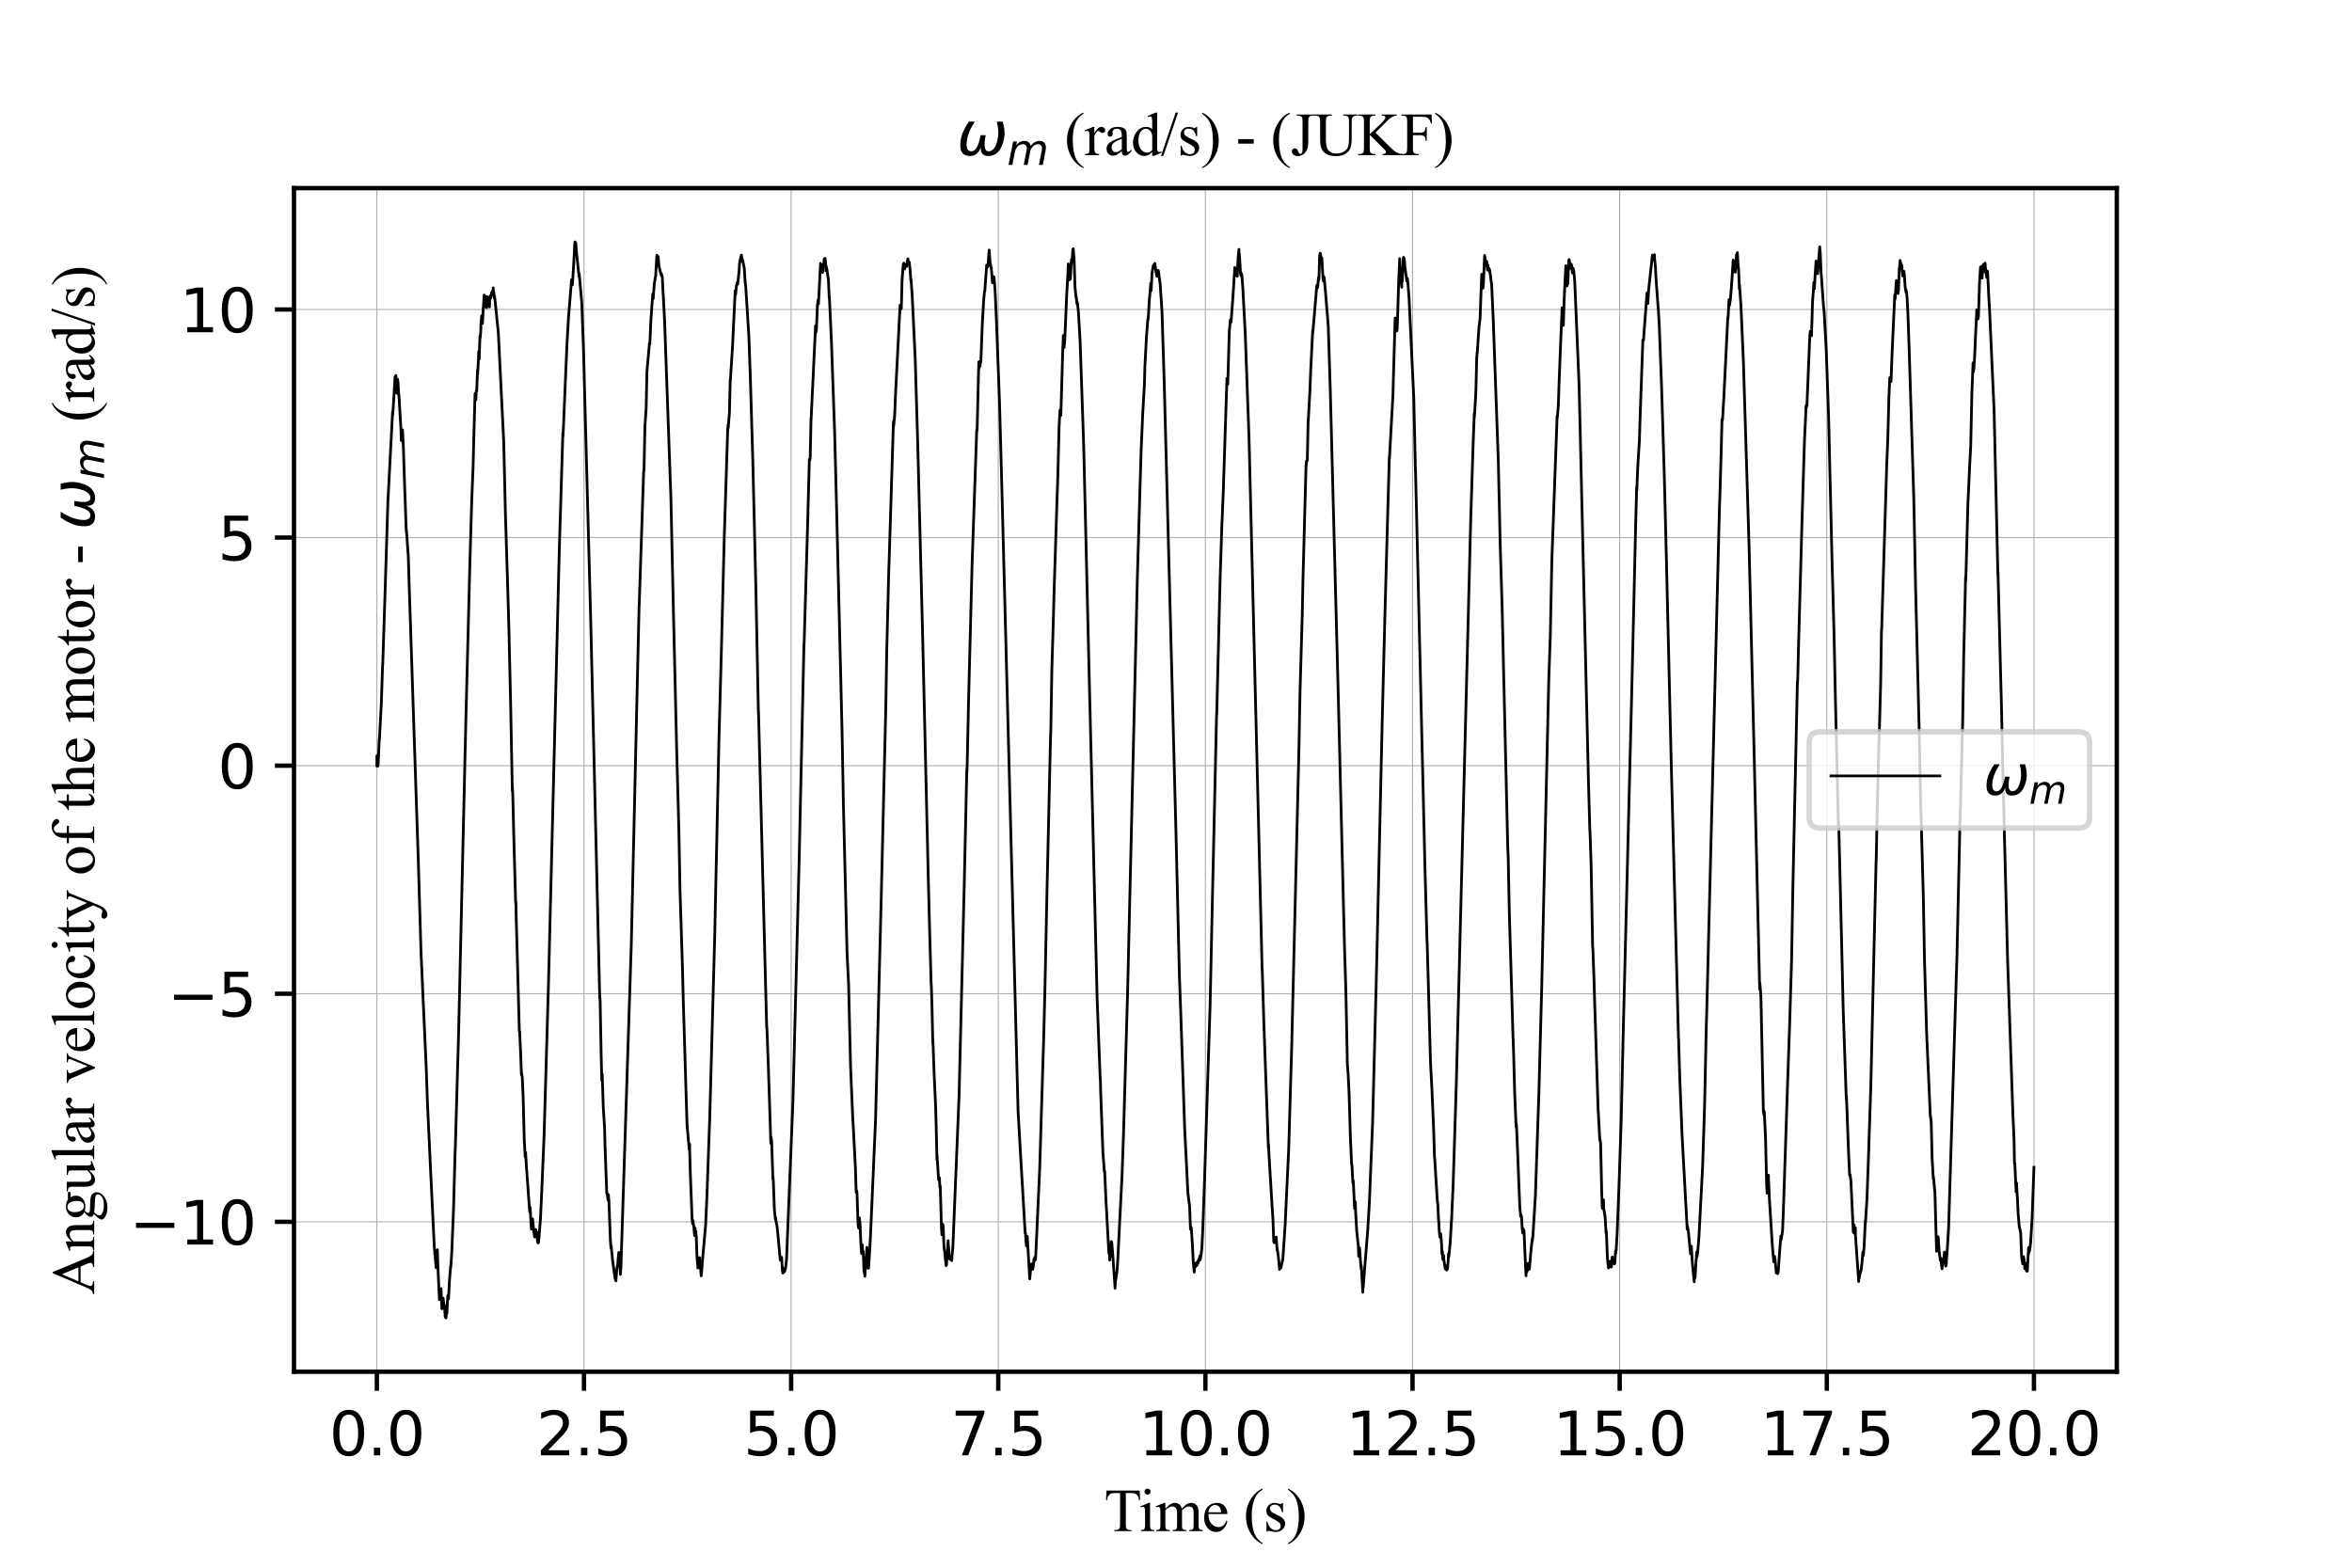 <?xml version="1.0" encoding="utf-8" standalone="no"?>
<!DOCTYPE svg PUBLIC "-//W3C//DTD SVG 1.1//EN"
  "http://www.w3.org/Graphics/SVG/1.1/DTD/svg11.dtd">
<svg xmlns:xlink="http://www.w3.org/1999/xlink" width="432pt" height="288pt" viewBox="0 0 432 288" xmlns="http://www.w3.org/2000/svg" version="1.1">
 <defs>
  <style type="text/css">*{stroke-linejoin: round; stroke-linecap: butt}</style>
 </defs>
 <g id="figure_1">
  <g id="patch_1">
   <path d="M 0 288 
L 432 288 
L 432 0 
L 0 0 
z
" style="fill: #ffffff"/>
  </g>
  <g id="axes_1">
   <g id="patch_2">
    <path d="M 54 252 
L 388.8 252 
L 388.8 34.56 
L 54 34.56 
z
" style="fill: #ffffff"/>
   </g>
   <g id="matplotlib.axis_1">
    <g id="xtick_1">
     <g id="line2d_1">
      <path d="M 69.218 252 
L 69.218 34.56 
" clip-path="url(#p7aa5a0a03c)" style="fill: none; stroke: #b0b0b0; stroke-width: 0.2; stroke-linecap: square"/>
     </g>
     <g id="line2d_2">
      <defs>
       <path id="mde66dc0b41" d="M 0 0 
L 0 3.5 
" style="stroke: #000000; stroke-width: 0.8"/>
      </defs>
      <g>
       <use xlink:href="#mde66dc0b41" x="69.218" y="252" style="stroke: #000000; stroke-width: 0.8"/>
      </g>
     </g>
     <g id="text_1">
      <!-- 0.0 -->
      <g transform="translate(60.471 267.358) scale(0.11 -0.11)">
       <defs>
        <path id="DejaVuSans-30" d="M 2034 4250 
Q 1547 4250 1301 3770 
Q 1056 3291 1056 2328 
Q 1056 1369 1301 889 
Q 1547 409 2034 409 
Q 2525 409 2770 889 
Q 3016 1369 3016 2328 
Q 3016 3291 2770 3770 
Q 2525 4250 2034 4250 
z
M 2034 4750 
Q 2819 4750 3233 4129 
Q 3647 3509 3647 2328 
Q 3647 1150 3233 529 
Q 2819 -91 2034 -91 
Q 1250 -91 836 529 
Q 422 1150 422 2328 
Q 422 3509 836 4129 
Q 1250 4750 2034 4750 
z
" transform="scale(0.016)"/>
        <path id="DejaVuSans-2e" d="M 684 794 
L 1344 794 
L 1344 0 
L 684 0 
L 684 794 
z
" transform="scale(0.016)"/>
       </defs>
       <use xlink:href="#DejaVuSans-30"/>
       <use xlink:href="#DejaVuSans-2e" x="63.623"/>
       <use xlink:href="#DejaVuSans-30" x="95.41"/>
      </g>
     </g>
    </g>
    <g id="xtick_2">
     <g id="line2d_3">
      <path d="M 107.264 252 
L 107.264 34.56 
" clip-path="url(#p7aa5a0a03c)" style="fill: none; stroke: #b0b0b0; stroke-width: 0.2; stroke-linecap: square"/>
     </g>
     <g id="line2d_4">
      <g>
       <use xlink:href="#mde66dc0b41" x="107.264" y="252" style="stroke: #000000; stroke-width: 0.8"/>
      </g>
     </g>
     <g id="text_2">
      <!-- 2.5 -->
      <g transform="translate(98.517 267.358) scale(0.11 -0.11)">
       <defs>
        <path id="DejaVuSans-32" d="M 1228 531 
L 3431 531 
L 3431 0 
L 469 0 
L 469 531 
Q 828 903 1448 1529 
Q 2069 2156 2228 2338 
Q 2531 2678 2651 2914 
Q 2772 3150 2772 3378 
Q 2772 3750 2511 3984 
Q 2250 4219 1831 4219 
Q 1534 4219 1204 4116 
Q 875 4013 500 3803 
L 500 4441 
Q 881 4594 1212 4672 
Q 1544 4750 1819 4750 
Q 2544 4750 2975 4387 
Q 3406 4025 3406 3419 
Q 3406 3131 3298 2873 
Q 3191 2616 2906 2266 
Q 2828 2175 2409 1742 
Q 1991 1309 1228 531 
z
" transform="scale(0.016)"/>
        <path id="DejaVuSans-35" d="M 691 4666 
L 3169 4666 
L 3169 4134 
L 1269 4134 
L 1269 2991 
Q 1406 3038 1543 3061 
Q 1681 3084 1819 3084 
Q 2600 3084 3056 2656 
Q 3513 2228 3513 1497 
Q 3513 744 3044 326 
Q 2575 -91 1722 -91 
Q 1428 -91 1123 -41 
Q 819 9 494 109 
L 494 744 
Q 775 591 1075 516 
Q 1375 441 1709 441 
Q 2250 441 2565 725 
Q 2881 1009 2881 1497 
Q 2881 1984 2565 2268 
Q 2250 2553 1709 2553 
Q 1456 2553 1204 2497 
Q 953 2441 691 2322 
L 691 4666 
z
" transform="scale(0.016)"/>
       </defs>
       <use xlink:href="#DejaVuSans-32"/>
       <use xlink:href="#DejaVuSans-2e" x="63.623"/>
       <use xlink:href="#DejaVuSans-35" x="95.41"/>
      </g>
     </g>
    </g>
    <g id="xtick_3">
     <g id="line2d_5">
      <path d="M 145.309 252 
L 145.309 34.56 
" clip-path="url(#p7aa5a0a03c)" style="fill: none; stroke: #b0b0b0; stroke-width: 0.2; stroke-linecap: square"/>
     </g>
     <g id="line2d_6">
      <g>
       <use xlink:href="#mde66dc0b41" x="145.309" y="252" style="stroke: #000000; stroke-width: 0.8"/>
      </g>
     </g>
     <g id="text_3">
      <!-- 5.0 -->
      <g transform="translate(136.562 267.358) scale(0.11 -0.11)">
       <use xlink:href="#DejaVuSans-35"/>
       <use xlink:href="#DejaVuSans-2e" x="63.623"/>
       <use xlink:href="#DejaVuSans-30" x="95.41"/>
      </g>
     </g>
    </g>
    <g id="xtick_4">
     <g id="line2d_7">
      <path d="M 183.355 252 
L 183.355 34.56 
" clip-path="url(#p7aa5a0a03c)" style="fill: none; stroke: #b0b0b0; stroke-width: 0.2; stroke-linecap: square"/>
     </g>
     <g id="line2d_8">
      <g>
       <use xlink:href="#mde66dc0b41" x="183.355" y="252" style="stroke: #000000; stroke-width: 0.8"/>
      </g>
     </g>
     <g id="text_4">
      <!-- 7.5 -->
      <g transform="translate(174.608 267.358) scale(0.11 -0.11)">
       <defs>
        <path id="DejaVuSans-37" d="M 525 4666 
L 3525 4666 
L 3525 4397 
L 1831 0 
L 1172 0 
L 2766 4134 
L 525 4134 
L 525 4666 
z
" transform="scale(0.016)"/>
       </defs>
       <use xlink:href="#DejaVuSans-37"/>
       <use xlink:href="#DejaVuSans-2e" x="63.623"/>
       <use xlink:href="#DejaVuSans-35" x="95.41"/>
      </g>
     </g>
    </g>
    <g id="xtick_5">
     <g id="line2d_9">
      <path d="M 221.4 252 
L 221.4 34.56 
" clip-path="url(#p7aa5a0a03c)" style="fill: none; stroke: #b0b0b0; stroke-width: 0.2; stroke-linecap: square"/>
     </g>
     <g id="line2d_10">
      <g>
       <use xlink:href="#mde66dc0b41" x="221.4" y="252" style="stroke: #000000; stroke-width: 0.8"/>
      </g>
     </g>
     <g id="text_5">
      <!-- 10.0 -->
      <g transform="translate(209.154 267.358) scale(0.11 -0.11)">
       <defs>
        <path id="DejaVuSans-31" d="M 794 531 
L 1825 531 
L 1825 4091 
L 703 3866 
L 703 4441 
L 1819 4666 
L 2450 4666 
L 2450 531 
L 3481 531 
L 3481 0 
L 794 0 
L 794 531 
z
" transform="scale(0.016)"/>
       </defs>
       <use xlink:href="#DejaVuSans-31"/>
       <use xlink:href="#DejaVuSans-30" x="63.623"/>
       <use xlink:href="#DejaVuSans-2e" x="127.246"/>
       <use xlink:href="#DejaVuSans-30" x="159.033"/>
      </g>
     </g>
    </g>
    <g id="xtick_6">
     <g id="line2d_11">
      <path d="M 259.445 252 
L 259.445 34.56 
" clip-path="url(#p7aa5a0a03c)" style="fill: none; stroke: #b0b0b0; stroke-width: 0.2; stroke-linecap: square"/>
     </g>
     <g id="line2d_12">
      <g>
       <use xlink:href="#mde66dc0b41" x="259.445" y="252" style="stroke: #000000; stroke-width: 0.8"/>
      </g>
     </g>
     <g id="text_6">
      <!-- 12.5 -->
      <g transform="translate(247.199 267.358) scale(0.11 -0.11)">
       <use xlink:href="#DejaVuSans-31"/>
       <use xlink:href="#DejaVuSans-32" x="63.623"/>
       <use xlink:href="#DejaVuSans-2e" x="127.246"/>
       <use xlink:href="#DejaVuSans-35" x="159.033"/>
      </g>
     </g>
    </g>
    <g id="xtick_7">
     <g id="line2d_13">
      <path d="M 297.491 252 
L 297.491 34.56 
" clip-path="url(#p7aa5a0a03c)" style="fill: none; stroke: #b0b0b0; stroke-width: 0.2; stroke-linecap: square"/>
     </g>
     <g id="line2d_14">
      <g>
       <use xlink:href="#mde66dc0b41" x="297.491" y="252" style="stroke: #000000; stroke-width: 0.8"/>
      </g>
     </g>
     <g id="text_7">
      <!-- 15.0 -->
      <g transform="translate(285.245 267.358) scale(0.11 -0.11)">
       <use xlink:href="#DejaVuSans-31"/>
       <use xlink:href="#DejaVuSans-35" x="63.623"/>
       <use xlink:href="#DejaVuSans-2e" x="127.246"/>
       <use xlink:href="#DejaVuSans-30" x="159.033"/>
      </g>
     </g>
    </g>
    <g id="xtick_8">
     <g id="line2d_15">
      <path d="M 335.536 252 
L 335.536 34.56 
" clip-path="url(#p7aa5a0a03c)" style="fill: none; stroke: #b0b0b0; stroke-width: 0.2; stroke-linecap: square"/>
     </g>
     <g id="line2d_16">
      <g>
       <use xlink:href="#mde66dc0b41" x="335.536" y="252" style="stroke: #000000; stroke-width: 0.8"/>
      </g>
     </g>
     <g id="text_8">
      <!-- 17.5 -->
      <g transform="translate(323.29 267.358) scale(0.11 -0.11)">
       <use xlink:href="#DejaVuSans-31"/>
       <use xlink:href="#DejaVuSans-37" x="63.623"/>
       <use xlink:href="#DejaVuSans-2e" x="127.246"/>
       <use xlink:href="#DejaVuSans-35" x="159.033"/>
      </g>
     </g>
    </g>
    <g id="xtick_9">
     <g id="line2d_17">
      <path d="M 373.582 252 
L 373.582 34.56 
" clip-path="url(#p7aa5a0a03c)" style="fill: none; stroke: #b0b0b0; stroke-width: 0.2; stroke-linecap: square"/>
     </g>
     <g id="line2d_18">
      <g>
       <use xlink:href="#mde66dc0b41" x="373.582" y="252" style="stroke: #000000; stroke-width: 0.8"/>
      </g>
     </g>
     <g id="text_9">
      <!-- 20.0 -->
      <g transform="translate(361.336 267.358) scale(0.11 -0.11)">
       <use xlink:href="#DejaVuSans-32"/>
       <use xlink:href="#DejaVuSans-30" x="63.623"/>
       <use xlink:href="#DejaVuSans-2e" x="127.246"/>
       <use xlink:href="#DejaVuSans-30" x="159.033"/>
      </g>
     </g>
    </g>
    <g id="text_10">
     <!-- Time (s) -->
     <g transform="translate(202.807 281.284) scale(0.11 -0.11)">
      <defs>
       <path id="TimesNewRomanPSMT-54" d="M 3703 4238 
L 3750 3244 
L 3631 3244 
Q 3597 3506 3538 3619 
Q 3441 3800 3280 3886 
Q 3119 3972 2856 3972 
L 2259 3972 
L 2259 734 
Q 2259 344 2344 247 
Q 2463 116 2709 116 
L 2856 116 
L 2856 0 
L 1059 0 
L 1059 116 
L 1209 116 
Q 1478 116 1591 278 
Q 1659 378 1659 734 
L 1659 3972 
L 1150 3972 
Q 853 3972 728 3928 
Q 566 3869 450 3700 
Q 334 3531 313 3244 
L 194 3244 
L 244 4238 
L 3703 4238 
z
" transform="scale(0.016)"/>
       <path id="TimesNewRomanPSMT-69" d="M 928 4444 
Q 1059 4444 1151 4351 
Q 1244 4259 1244 4128 
Q 1244 3997 1151 3903 
Q 1059 3809 928 3809 
Q 797 3809 703 3903 
Q 609 3997 609 4128 
Q 609 4259 701 4351 
Q 794 4444 928 4444 
z
M 1188 2947 
L 1188 647 
Q 1188 378 1227 289 
Q 1266 200 1342 156 
Q 1419 113 1622 113 
L 1622 0 
L 231 0 
L 231 113 
Q 441 113 512 153 
Q 584 194 626 287 
Q 669 381 669 647 
L 669 1750 
Q 669 2216 641 2353 
Q 619 2453 572 2492 
Q 525 2531 444 2531 
Q 356 2531 231 2484 
L 188 2597 
L 1050 2947 
L 1188 2947 
z
" transform="scale(0.016)"/>
       <path id="TimesNewRomanPSMT-6d" d="M 1050 2338 
Q 1363 2650 1419 2697 
Q 1559 2816 1721 2881 
Q 1884 2947 2044 2947 
Q 2313 2947 2506 2790 
Q 2700 2634 2766 2338 
Q 3088 2713 3309 2830 
Q 3531 2947 3766 2947 
Q 3994 2947 4170 2830 
Q 4347 2713 4450 2447 
Q 4519 2266 4519 1878 
L 4519 647 
Q 4519 378 4559 278 
Q 4591 209 4675 161 
Q 4759 113 4950 113 
L 4950 0 
L 3538 0 
L 3538 113 
L 3597 113 
Q 3781 113 3884 184 
Q 3956 234 3988 344 
Q 4000 397 4000 647 
L 4000 1878 
Q 4000 2228 3916 2372 
Q 3794 2572 3525 2572 
Q 3359 2572 3192 2489 
Q 3025 2406 2788 2181 
L 2781 2147 
L 2788 2013 
L 2788 647 
Q 2788 353 2820 281 
Q 2853 209 2943 161 
Q 3034 113 3253 113 
L 3253 0 
L 1806 0 
L 1806 113 
Q 2044 113 2133 169 
Q 2222 225 2256 338 
Q 2272 391 2272 647 
L 2272 1878 
Q 2272 2228 2169 2381 
Q 2031 2581 1784 2581 
Q 1616 2581 1450 2491 
Q 1191 2353 1050 2181 
L 1050 647 
Q 1050 366 1089 281 
Q 1128 197 1204 155 
Q 1281 113 1516 113 
L 1516 0 
L 100 0 
L 100 113 
Q 297 113 375 155 
Q 453 197 493 289 
Q 534 381 534 647 
L 534 1741 
Q 534 2213 506 2350 
Q 484 2453 437 2492 
Q 391 2531 309 2531 
Q 222 2531 100 2484 
L 53 2597 
L 916 2947 
L 1050 2947 
L 1050 2338 
z
" transform="scale(0.016)"/>
       <path id="TimesNewRomanPSMT-65" d="M 681 1784 
Q 678 1147 991 784 
Q 1303 422 1725 422 
Q 2006 422 2214 576 
Q 2422 731 2563 1106 
L 2659 1044 
Q 2594 616 2278 264 
Q 1963 -88 1488 -88 
Q 972 -88 605 314 
Q 238 716 238 1394 
Q 238 2128 614 2539 
Q 991 2950 1559 2950 
Q 2041 2950 2350 2633 
Q 2659 2316 2659 1784 
L 681 1784 
z
M 681 1966 
L 2006 1966 
Q 1991 2241 1941 2353 
Q 1863 2528 1708 2628 
Q 1553 2728 1384 2728 
Q 1125 2728 920 2526 
Q 716 2325 681 1966 
z
" transform="scale(0.016)"/>
       <path id="TimesNewRomanPSMT-20" transform="scale(0.016)"/>
       <path id="TimesNewRomanPSMT-28" d="M 1988 -1253 
L 1988 -1369 
Q 1516 -1131 1200 -813 
Q 750 -359 506 256 
Q 263 872 263 1534 
Q 263 2503 741 3301 
Q 1219 4100 1988 4444 
L 1988 4313 
Q 1603 4100 1356 3731 
Q 1109 3363 987 2797 
Q 866 2231 866 1616 
Q 866 947 969 400 
Q 1050 -31 1165 -292 
Q 1281 -553 1476 -793 
Q 1672 -1034 1988 -1253 
z
" transform="scale(0.016)"/>
       <path id="TimesNewRomanPSMT-73" d="M 2050 2947 
L 2050 1972 
L 1947 1972 
Q 1828 2431 1642 2597 
Q 1456 2763 1169 2763 
Q 950 2763 815 2647 
Q 681 2531 681 2391 
Q 681 2216 781 2091 
Q 878 1963 1175 1819 
L 1631 1597 
Q 2266 1288 2266 781 
Q 2266 391 1970 151 
Q 1675 -88 1309 -88 
Q 1047 -88 709 6 
Q 606 38 541 38 
Q 469 38 428 -44 
L 325 -44 
L 325 978 
L 428 978 
Q 516 541 762 319 
Q 1009 97 1316 97 
Q 1531 97 1667 223 
Q 1803 350 1803 528 
Q 1803 744 1651 891 
Q 1500 1038 1047 1263 
Q 594 1488 453 1669 
Q 313 1847 313 2119 
Q 313 2472 555 2709 
Q 797 2947 1181 2947 
Q 1350 2947 1591 2875 
Q 1750 2828 1803 2828 
Q 1853 2828 1881 2850 
Q 1909 2872 1947 2947 
L 2050 2947 
z
" transform="scale(0.016)"/>
       <path id="TimesNewRomanPSMT-29" d="M 144 4313 
L 144 4444 
Q 619 4209 934 3891 
Q 1381 3434 1625 2820 
Q 1869 2206 1869 1541 
Q 1869 572 1392 -226 
Q 916 -1025 144 -1369 
L 144 -1253 
Q 528 -1038 776 -670 
Q 1025 -303 1145 264 
Q 1266 831 1266 1447 
Q 1266 2113 1163 2663 
Q 1084 3094 967 3353 
Q 850 3613 656 3853 
Q 463 4094 144 4313 
z
" transform="scale(0.016)"/>
      </defs>
      <use xlink:href="#TimesNewRomanPSMT-54"/>
      <use xlink:href="#TimesNewRomanPSMT-69" x="57.584"/>
      <use xlink:href="#TimesNewRomanPSMT-6d" x="85.367"/>
      <use xlink:href="#TimesNewRomanPSMT-65" x="163.15"/>
      <use xlink:href="#TimesNewRomanPSMT-20" x="207.535"/>
      <use xlink:href="#TimesNewRomanPSMT-28" x="232.535"/>
      <use xlink:href="#TimesNewRomanPSMT-73" x="265.836"/>
      <use xlink:href="#TimesNewRomanPSMT-29" x="304.752"/>
     </g>
    </g>
   </g>
   <g id="matplotlib.axis_2">
    <g id="ytick_1">
     <g id="line2d_19">
      <path d="M 54 224.464 
L 388.8 224.464 
" clip-path="url(#p7aa5a0a03c)" style="fill: none; stroke: #b0b0b0; stroke-width: 0.2; stroke-linecap: square"/>
     </g>
     <g id="line2d_20">
      <defs>
       <path id="md3f5d0e5fb" d="M 0 0 
L -3.5 0 
" style="stroke: #000000; stroke-width: 0.8"/>
      </defs>
      <g>
       <use xlink:href="#md3f5d0e5fb" x="54" y="224.464" style="stroke: #000000; stroke-width: 0.8"/>
      </g>
     </g>
     <g id="text_11">
      <!-- −10 -->
      <g transform="translate(23.785 228.643) scale(0.11 -0.11)">
       <defs>
        <path id="DejaVuSans-2212" d="M 678 2272 
L 4684 2272 
L 4684 1741 
L 678 1741 
L 678 2272 
z
" transform="scale(0.016)"/>
       </defs>
       <use xlink:href="#DejaVuSans-2212"/>
       <use xlink:href="#DejaVuSans-31" x="83.789"/>
       <use xlink:href="#DejaVuSans-30" x="147.412"/>
      </g>
     </g>
    </g>
    <g id="ytick_2">
     <g id="line2d_21">
      <path d="M 54 182.561 
L 388.8 182.561 
" clip-path="url(#p7aa5a0a03c)" style="fill: none; stroke: #b0b0b0; stroke-width: 0.2; stroke-linecap: square"/>
     </g>
     <g id="line2d_22">
      <g>
       <use xlink:href="#md3f5d0e5fb" x="54" y="182.561" style="stroke: #000000; stroke-width: 0.8"/>
      </g>
     </g>
     <g id="text_12">
      <!-- −5 -->
      <g transform="translate(30.784 186.741) scale(0.11 -0.11)">
       <use xlink:href="#DejaVuSans-2212"/>
       <use xlink:href="#DejaVuSans-35" x="83.789"/>
      </g>
     </g>
    </g>
    <g id="ytick_3">
     <g id="line2d_23">
      <path d="M 54 140.659 
L 388.8 140.659 
" clip-path="url(#p7aa5a0a03c)" style="fill: none; stroke: #b0b0b0; stroke-width: 0.2; stroke-linecap: square"/>
     </g>
     <g id="line2d_24">
      <g>
       <use xlink:href="#md3f5d0e5fb" x="54" y="140.659" style="stroke: #000000; stroke-width: 0.8"/>
      </g>
     </g>
     <g id="text_13">
      <!-- 0 -->
      <g transform="translate(40.001 144.838) scale(0.11 -0.11)">
       <use xlink:href="#DejaVuSans-30"/>
      </g>
     </g>
    </g>
    <g id="ytick_4">
     <g id="line2d_25">
      <path d="M 54 98.757 
L 388.8 98.757 
" clip-path="url(#p7aa5a0a03c)" style="fill: none; stroke: #b0b0b0; stroke-width: 0.2; stroke-linecap: square"/>
     </g>
     <g id="line2d_26">
      <g>
       <use xlink:href="#md3f5d0e5fb" x="54" y="98.757" style="stroke: #000000; stroke-width: 0.8"/>
      </g>
     </g>
     <g id="text_14">
      <!-- 5 -->
      <g transform="translate(40.001 102.936) scale(0.11 -0.11)">
       <use xlink:href="#DejaVuSans-35"/>
      </g>
     </g>
    </g>
    <g id="ytick_5">
     <g id="line2d_27">
      <path d="M 54 56.855 
L 388.8 56.855 
" clip-path="url(#p7aa5a0a03c)" style="fill: none; stroke: #b0b0b0; stroke-width: 0.2; stroke-linecap: square"/>
     </g>
     <g id="line2d_28">
      <g>
       <use xlink:href="#md3f5d0e5fb" x="54" y="56.855" style="stroke: #000000; stroke-width: 0.8"/>
      </g>
     </g>
     <g id="text_15">
      <!-- 10 -->
      <g transform="translate(33.002 61.034) scale(0.11 -0.11)">
       <use xlink:href="#DejaVuSans-31"/>
       <use xlink:href="#DejaVuSans-30" x="63.623"/>
      </g>
     </g>
    </g>
    <g id="text_16">
     <!-- Angular velocity of the motor - $\omega_{m}$ (rad/s) -->
     <g transform="translate(17.365 237.825) rotate(-90) scale(0.11 -0.11)">
      <defs>
       <path id="TimesNewRomanPSMT-41" d="M 2928 1419 
L 1288 1419 
L 1000 750 
Q 894 503 894 381 
Q 894 284 986 211 
Q 1078 138 1384 116 
L 1384 0 
L 50 0 
L 50 116 
Q 316 163 394 238 
Q 553 388 747 847 
L 2238 4334 
L 2347 4334 
L 3822 809 
Q 4000 384 4145 257 
Q 4291 131 4550 116 
L 4550 0 
L 2878 0 
L 2878 116 
Q 3131 128 3220 200 
Q 3309 272 3309 375 
Q 3309 513 3184 809 
L 2928 1419 
z
M 2841 1650 
L 2122 3363 
L 1384 1650 
L 2841 1650 
z
" transform="scale(0.016)"/>
       <path id="TimesNewRomanPSMT-6e" d="M 1034 2341 
Q 1538 2947 1994 2947 
Q 2228 2947 2397 2830 
Q 2566 2713 2666 2444 
Q 2734 2256 2734 1869 
L 2734 647 
Q 2734 375 2778 278 
Q 2813 200 2889 156 
Q 2966 113 3172 113 
L 3172 0 
L 1756 0 
L 1756 113 
L 1816 113 
Q 2016 113 2095 173 
Q 2175 234 2206 353 
Q 2219 400 2219 647 
L 2219 1819 
Q 2219 2209 2117 2386 
Q 2016 2563 1775 2563 
Q 1403 2563 1034 2156 
L 1034 647 
Q 1034 356 1069 288 
Q 1113 197 1189 155 
Q 1266 113 1500 113 
L 1500 0 
L 84 0 
L 84 113 
L 147 113 
Q 366 113 442 223 
Q 519 334 519 647 
L 519 1709 
Q 519 2225 495 2337 
Q 472 2450 423 2490 
Q 375 2531 294 2531 
Q 206 2531 84 2484 
L 38 2597 
L 900 2947 
L 1034 2947 
L 1034 2341 
z
" transform="scale(0.016)"/>
       <path id="TimesNewRomanPSMT-67" d="M 966 1044 
Q 703 1172 562 1401 
Q 422 1631 422 1909 
Q 422 2334 742 2640 
Q 1063 2947 1563 2947 
Q 1972 2947 2272 2747 
L 2878 2747 
Q 3013 2747 3034 2739 
Q 3056 2731 3066 2713 
Q 3084 2684 3084 2613 
Q 3084 2531 3069 2500 
Q 3059 2484 3036 2475 
Q 3013 2466 2878 2466 
L 2506 2466 
Q 2681 2241 2681 1891 
Q 2681 1491 2375 1206 
Q 2069 922 1553 922 
Q 1341 922 1119 984 
Q 981 866 932 777 
Q 884 688 884 625 
Q 884 572 936 522 
Q 988 472 1138 450 
Q 1225 438 1575 428 
Q 2219 413 2409 384 
Q 2700 344 2873 169 
Q 3047 -6 3047 -263 
Q 3047 -616 2716 -925 
Q 2228 -1381 1444 -1381 
Q 841 -1381 425 -1109 
Q 191 -953 191 -784 
Q 191 -709 225 -634 
Q 278 -519 444 -313 
Q 466 -284 763 25 
Q 600 122 533 198 
Q 466 275 466 372 
Q 466 481 555 628 
Q 644 775 966 1044 
z
M 1509 2797 
Q 1278 2797 1122 2612 
Q 966 2428 966 2047 
Q 966 1553 1178 1281 
Q 1341 1075 1591 1075 
Q 1828 1075 1981 1253 
Q 2134 1431 2134 1813 
Q 2134 2309 1919 2591 
Q 1759 2797 1509 2797 
z
M 934 0 
Q 788 -159 713 -296 
Q 638 -434 638 -550 
Q 638 -700 819 -813 
Q 1131 -1006 1722 -1006 
Q 2284 -1006 2551 -807 
Q 2819 -609 2819 -384 
Q 2819 -222 2659 -153 
Q 2497 -84 2016 -72 
Q 1313 -53 934 0 
z
" transform="scale(0.016)"/>
       <path id="TimesNewRomanPSMT-75" d="M 2709 2863 
L 2709 1128 
Q 2709 631 2732 520 
Q 2756 409 2807 365 
Q 2859 322 2928 322 
Q 3025 322 3147 375 
L 3191 266 
L 2334 -88 
L 2194 -88 
L 2194 519 
Q 1825 119 1631 15 
Q 1438 -88 1222 -88 
Q 981 -88 804 51 
Q 628 191 559 409 
Q 491 628 491 1028 
L 491 2306 
Q 491 2509 447 2587 
Q 403 2666 317 2708 
Q 231 2750 6 2747 
L 6 2863 
L 1009 2863 
L 1009 947 
Q 1009 547 1148 422 
Q 1288 297 1484 297 
Q 1619 297 1789 381 
Q 1959 466 2194 703 
L 2194 2325 
Q 2194 2569 2105 2655 
Q 2016 2741 1734 2747 
L 1734 2863 
L 2709 2863 
z
" transform="scale(0.016)"/>
       <path id="TimesNewRomanPSMT-6c" d="M 1184 4444 
L 1184 647 
Q 1184 378 1223 290 
Q 1263 203 1344 158 
Q 1425 113 1647 113 
L 1647 0 
L 244 0 
L 244 113 
Q 441 113 512 153 
Q 584 194 625 287 
Q 666 381 666 647 
L 666 3247 
Q 666 3731 644 3842 
Q 622 3953 573 3993 
Q 525 4034 450 4034 
Q 369 4034 244 3984 
L 191 4094 
L 1044 4444 
L 1184 4444 
z
" transform="scale(0.016)"/>
       <path id="TimesNewRomanPSMT-61" d="M 1822 413 
Q 1381 72 1269 19 
Q 1100 -59 909 -59 
Q 613 -59 420 144 
Q 228 347 228 678 
Q 228 888 322 1041 
Q 450 1253 767 1440 
Q 1084 1628 1822 1897 
L 1822 2009 
Q 1822 2438 1686 2597 
Q 1550 2756 1291 2756 
Q 1094 2756 978 2650 
Q 859 2544 859 2406 
L 866 2225 
Q 866 2081 792 2003 
Q 719 1925 600 1925 
Q 484 1925 411 2006 
Q 338 2088 338 2228 
Q 338 2497 613 2722 
Q 888 2947 1384 2947 
Q 1766 2947 2009 2819 
Q 2194 2722 2281 2516 
Q 2338 2381 2338 1966 
L 2338 994 
Q 2338 584 2353 492 
Q 2369 400 2405 369 
Q 2441 338 2488 338 
Q 2538 338 2575 359 
Q 2641 400 2828 588 
L 2828 413 
Q 2478 -56 2159 -56 
Q 2006 -56 1915 50 
Q 1825 156 1822 413 
z
M 1822 616 
L 1822 1706 
Q 1350 1519 1213 1441 
Q 966 1303 859 1153 
Q 753 1003 753 825 
Q 753 600 887 451 
Q 1022 303 1197 303 
Q 1434 303 1822 616 
z
" transform="scale(0.016)"/>
       <path id="TimesNewRomanPSMT-72" d="M 1038 2947 
L 1038 2303 
Q 1397 2947 1775 2947 
Q 1947 2947 2059 2842 
Q 2172 2738 2172 2600 
Q 2172 2478 2090 2393 
Q 2009 2309 1897 2309 
Q 1788 2309 1652 2417 
Q 1516 2525 1450 2525 
Q 1394 2525 1328 2463 
Q 1188 2334 1038 2041 
L 1038 669 
Q 1038 431 1097 309 
Q 1138 225 1241 169 
Q 1344 113 1538 113 
L 1538 0 
L 72 0 
L 72 113 
Q 291 113 397 181 
Q 475 231 506 341 
Q 522 394 522 644 
L 522 1753 
Q 522 2253 501 2348 
Q 481 2444 426 2487 
Q 372 2531 291 2531 
Q 194 2531 72 2484 
L 41 2597 
L 906 2947 
L 1038 2947 
z
" transform="scale(0.016)"/>
       <path id="TimesNewRomanPSMT-76" d="M 53 2863 
L 1400 2863 
L 1400 2747 
L 1313 2747 
Q 1191 2747 1127 2687 
Q 1063 2628 1063 2528 
Q 1063 2419 1128 2269 
L 1794 688 
L 2463 2328 
Q 2534 2503 2534 2594 
Q 2534 2638 2509 2666 
Q 2475 2713 2422 2730 
Q 2369 2747 2206 2747 
L 2206 2863 
L 3141 2863 
L 3141 2747 
Q 2978 2734 2916 2681 
Q 2806 2588 2719 2369 
L 1703 -88 
L 1575 -88 
L 553 2328 
Q 484 2497 421 2570 
Q 359 2644 263 2694 
Q 209 2722 53 2747 
L 53 2863 
z
" transform="scale(0.016)"/>
       <path id="TimesNewRomanPSMT-6f" d="M 1600 2947 
Q 2250 2947 2644 2453 
Q 2978 2031 2978 1484 
Q 2978 1100 2793 706 
Q 2609 313 2286 112 
Q 1963 -88 1566 -88 
Q 919 -88 538 428 
Q 216 863 216 1403 
Q 216 1797 411 2186 
Q 606 2575 925 2761 
Q 1244 2947 1600 2947 
z
M 1503 2744 
Q 1338 2744 1170 2645 
Q 1003 2547 900 2300 
Q 797 2053 797 1666 
Q 797 1041 1045 587 
Q 1294 134 1700 134 
Q 2003 134 2200 384 
Q 2397 634 2397 1244 
Q 2397 2006 2069 2444 
Q 1847 2744 1503 2744 
z
" transform="scale(0.016)"/>
       <path id="TimesNewRomanPSMT-63" d="M 2631 1088 
Q 2516 522 2178 217 
Q 1841 -88 1431 -88 
Q 944 -88 581 321 
Q 219 731 219 1428 
Q 219 2103 620 2525 
Q 1022 2947 1584 2947 
Q 2006 2947 2278 2723 
Q 2550 2500 2550 2259 
Q 2550 2141 2473 2067 
Q 2397 1994 2259 1994 
Q 2075 1994 1981 2113 
Q 1928 2178 1911 2362 
Q 1894 2547 1784 2644 
Q 1675 2738 1481 2738 
Q 1169 2738 978 2506 
Q 725 2200 725 1697 
Q 725 1184 976 792 
Q 1228 400 1656 400 
Q 1963 400 2206 609 
Q 2378 753 2541 1131 
L 2631 1088 
z
" transform="scale(0.016)"/>
       <path id="TimesNewRomanPSMT-74" d="M 1031 3803 
L 1031 2863 
L 1700 2863 
L 1700 2644 
L 1031 2644 
L 1031 788 
Q 1031 509 1111 412 
Q 1191 316 1316 316 
Q 1419 316 1516 380 
Q 1613 444 1666 569 
L 1788 569 
Q 1678 263 1478 108 
Q 1278 -47 1066 -47 
Q 922 -47 784 33 
Q 647 113 581 261 
Q 516 409 516 719 
L 516 2644 
L 63 2644 
L 63 2747 
Q 234 2816 414 2980 
Q 594 3144 734 3369 
Q 806 3488 934 3803 
L 1031 3803 
z
" transform="scale(0.016)"/>
       <path id="TimesNewRomanPSMT-79" d="M 38 2863 
L 1372 2863 
L 1372 2747 
L 1306 2747 
Q 1166 2747 1095 2686 
Q 1025 2625 1025 2534 
Q 1025 2413 1128 2197 
L 1825 753 
L 2466 2334 
Q 2519 2463 2519 2588 
Q 2519 2644 2497 2672 
Q 2472 2706 2419 2726 
Q 2366 2747 2231 2747 
L 2231 2863 
L 3163 2863 
L 3163 2747 
Q 3047 2734 2984 2696 
Q 2922 2659 2847 2556 
Q 2819 2513 2741 2316 
L 1575 -541 
Q 1406 -956 1132 -1168 
Q 859 -1381 606 -1381 
Q 422 -1381 303 -1275 
Q 184 -1169 184 -1031 
Q 184 -900 270 -820 
Q 356 -741 506 -741 
Q 609 -741 788 -809 
Q 913 -856 944 -856 
Q 1038 -856 1148 -759 
Q 1259 -663 1372 -384 
L 1575 113 
L 547 2272 
Q 500 2369 397 2513 
Q 319 2622 269 2659 
Q 197 2709 38 2747 
L 38 2863 
z
" transform="scale(0.016)"/>
       <path id="TimesNewRomanPSMT-66" d="M 1319 2638 
L 1319 756 
Q 1319 356 1406 250 
Q 1522 113 1716 113 
L 1975 113 
L 1975 0 
L 266 0 
L 266 113 
L 394 113 
Q 519 113 622 175 
Q 725 238 764 344 
Q 803 450 803 756 
L 803 2638 
L 247 2638 
L 247 2863 
L 803 2863 
L 803 3050 
Q 803 3478 940 3775 
Q 1078 4072 1361 4255 
Q 1644 4438 1997 4438 
Q 2325 4438 2600 4225 
Q 2781 4084 2781 3909 
Q 2781 3816 2700 3733 
Q 2619 3650 2525 3650 
Q 2453 3650 2373 3701 
Q 2294 3753 2178 3923 
Q 2063 4094 1966 4153 
Q 1869 4213 1750 4213 
Q 1606 4213 1506 4136 
Q 1406 4059 1362 3898 
Q 1319 3738 1319 3069 
L 1319 2863 
L 2056 2863 
L 2056 2638 
L 1319 2638 
z
" transform="scale(0.016)"/>
       <path id="TimesNewRomanPSMT-68" d="M 1041 4444 
L 1041 2350 
Q 1388 2731 1591 2839 
Q 1794 2947 1997 2947 
Q 2241 2947 2416 2812 
Q 2591 2678 2675 2391 
Q 2734 2191 2734 1659 
L 2734 647 
Q 2734 375 2778 275 
Q 2809 200 2884 156 
Q 2959 113 3159 113 
L 3159 0 
L 1753 0 
L 1753 113 
L 1819 113 
Q 2019 113 2097 173 
Q 2175 234 2206 353 
Q 2216 403 2216 647 
L 2216 1659 
Q 2216 2128 2167 2275 
Q 2119 2422 2012 2495 
Q 1906 2569 1756 2569 
Q 1603 2569 1437 2487 
Q 1272 2406 1041 2159 
L 1041 647 
Q 1041 353 1073 281 
Q 1106 209 1195 161 
Q 1284 113 1503 113 
L 1503 0 
L 84 0 
L 84 113 
Q 275 113 384 172 
Q 447 203 484 290 
Q 522 378 522 647 
L 522 3238 
Q 522 3728 498 3840 
Q 475 3953 426 3993 
Q 378 4034 297 4034 
Q 231 4034 84 3984 
L 41 4094 
L 897 4444 
L 1041 4444 
z
" transform="scale(0.016)"/>
       <path id="TimesNewRomanPSMT-2d" d="M 259 1672 
L 1875 1672 
L 1875 1200 
L 259 1200 
L 259 1672 
z
" transform="scale(0.016)"/>
       <path id="DejaVuSans-Oblique-3c9" d="M 1369 -91 
Q 72 -91 434 1766 
Q 575 2500 1256 3500 
L 1875 3500 
Q 1231 2500 1088 1750 
Q 819 397 1519 397 
Q 2166 397 2478 2078 
L 3009 2078 
Q 2669 388 3316 397 
Q 4013 403 4275 1750 
Q 4419 2500 4169 3500 
L 4788 3500 
Q 5075 2500 4934 1766 
Q 4578 -94 3278 -91 
Q 2428 -88 2503 844 
Q 2194 -91 1369 -91 
z
" transform="scale(0.016)"/>
       <path id="DejaVuSans-Oblique-6d" d="M 5747 2113 
L 5338 0 
L 4763 0 
L 5166 2094 
Q 5191 2228 5203 2325 
Q 5216 2422 5216 2491 
Q 5216 2772 5059 2928 
Q 4903 3084 4622 3084 
Q 4203 3084 3875 2770 
Q 3547 2456 3450 1953 
L 3066 0 
L 2491 0 
L 2900 2094 
Q 2925 2209 2937 2307 
Q 2950 2406 2950 2484 
Q 2950 2769 2794 2926 
Q 2638 3084 2363 3084 
Q 1938 3084 1609 2770 
Q 1281 2456 1184 1953 
L 800 0 
L 225 0 
L 909 3500 
L 1484 3500 
L 1375 2956 
Q 1609 3263 1923 3423 
Q 2238 3584 2597 3584 
Q 2978 3584 3223 3384 
Q 3469 3184 3519 2828 
Q 3781 3197 4126 3390 
Q 4472 3584 4856 3584 
Q 5306 3584 5551 3325 
Q 5797 3066 5797 2591 
Q 5797 2488 5784 2364 
Q 5772 2241 5747 2113 
z
" transform="scale(0.016)"/>
       <path id="TimesNewRomanPSMT-64" d="M 2222 322 
Q 2013 103 1813 7 
Q 1613 -88 1381 -88 
Q 913 -88 563 304 
Q 213 697 213 1313 
Q 213 1928 600 2439 
Q 988 2950 1597 2950 
Q 1975 2950 2222 2709 
L 2222 3238 
Q 2222 3728 2198 3840 
Q 2175 3953 2125 3993 
Q 2075 4034 2000 4034 
Q 1919 4034 1784 3984 
L 1744 4094 
L 2597 4444 
L 2738 4444 
L 2738 1134 
Q 2738 631 2761 520 
Q 2784 409 2836 365 
Q 2888 322 2956 322 
Q 3041 322 3181 375 
L 3216 266 
L 2366 -88 
L 2222 -88 
L 2222 322 
z
M 2222 541 
L 2222 2016 
Q 2203 2228 2109 2403 
Q 2016 2578 1861 2667 
Q 1706 2756 1559 2756 
Q 1284 2756 1069 2509 
Q 784 2184 784 1559 
Q 784 928 1059 592 
Q 1334 256 1672 256 
Q 1956 256 2222 541 
z
" transform="scale(0.016)"/>
       <path id="TimesNewRomanPSMT-2f" d="M 1794 4444 
L 259 -88 
L 9 -88 
L 1544 4444 
L 1794 4444 
z
" transform="scale(0.016)"/>
      </defs>
      <use xlink:href="#TimesNewRomanPSMT-41" transform="translate(0 0.562)"/>
      <use xlink:href="#TimesNewRomanPSMT-6e" transform="translate(72.217 0.562)"/>
      <use xlink:href="#TimesNewRomanPSMT-67" transform="translate(122.217 0.562)"/>
      <use xlink:href="#TimesNewRomanPSMT-75" transform="translate(172.217 0.562)"/>
      <use xlink:href="#TimesNewRomanPSMT-6c" transform="translate(222.217 0.562)"/>
      <use xlink:href="#TimesNewRomanPSMT-61" transform="translate(250 0.562)"/>
      <use xlink:href="#TimesNewRomanPSMT-72" transform="translate(294.385 0.562)"/>
      <use xlink:href="#TimesNewRomanPSMT-20" transform="translate(327.686 0.562)"/>
      <use xlink:href="#TimesNewRomanPSMT-76" transform="translate(352.686 0.562)"/>
      <use xlink:href="#TimesNewRomanPSMT-65" transform="translate(402.686 0.562)"/>
      <use xlink:href="#TimesNewRomanPSMT-6c" transform="translate(447.07 0.562)"/>
      <use xlink:href="#TimesNewRomanPSMT-6f" transform="translate(474.854 0.562)"/>
      <use xlink:href="#TimesNewRomanPSMT-63" transform="translate(524.854 0.562)"/>
      <use xlink:href="#TimesNewRomanPSMT-69" transform="translate(569.238 0.562)"/>
      <use xlink:href="#TimesNewRomanPSMT-74" transform="translate(597.021 0.562)"/>
      <use xlink:href="#TimesNewRomanPSMT-79" transform="translate(624.805 0.562)"/>
      <use xlink:href="#TimesNewRomanPSMT-20" transform="translate(674.805 0.562)"/>
      <use xlink:href="#TimesNewRomanPSMT-6f" transform="translate(699.805 0.562)"/>
      <use xlink:href="#TimesNewRomanPSMT-66" transform="translate(749.805 0.562)"/>
      <use xlink:href="#TimesNewRomanPSMT-20" transform="translate(783.105 0.562)"/>
      <use xlink:href="#TimesNewRomanPSMT-74" transform="translate(808.105 0.562)"/>
      <use xlink:href="#TimesNewRomanPSMT-68" transform="translate(835.889 0.562)"/>
      <use xlink:href="#TimesNewRomanPSMT-65" transform="translate(885.889 0.562)"/>
      <use xlink:href="#TimesNewRomanPSMT-20" transform="translate(930.273 0.562)"/>
      <use xlink:href="#TimesNewRomanPSMT-6d" transform="translate(955.273 0.562)"/>
      <use xlink:href="#TimesNewRomanPSMT-6f" transform="translate(1033.057 0.562)"/>
      <use xlink:href="#TimesNewRomanPSMT-74" transform="translate(1083.057 0.562)"/>
      <use xlink:href="#TimesNewRomanPSMT-6f" transform="translate(1110.84 0.562)"/>
      <use xlink:href="#TimesNewRomanPSMT-72" transform="translate(1160.84 0.562)"/>
      <use xlink:href="#TimesNewRomanPSMT-20" transform="translate(1194.141 0.562)"/>
      <use xlink:href="#TimesNewRomanPSMT-2d" transform="translate(1219.141 0.562)"/>
      <use xlink:href="#TimesNewRomanPSMT-20" transform="translate(1252.441 0.562)"/>
      <use xlink:href="#DejaVuSans-Oblique-3c9" transform="translate(1277.441 0.562)"/>
      <use xlink:href="#DejaVuSans-Oblique-6d" transform="translate(1361.182 -15.844) scale(0.7)"/>
      <use xlink:href="#TimesNewRomanPSMT-20" transform="translate(1432.104 0.562)"/>
      <use xlink:href="#TimesNewRomanPSMT-28" transform="translate(1457.104 0.562)"/>
      <use xlink:href="#TimesNewRomanPSMT-72" transform="translate(1490.405 0.562)"/>
      <use xlink:href="#TimesNewRomanPSMT-61" transform="translate(1523.706 0.562)"/>
      <use xlink:href="#TimesNewRomanPSMT-64" transform="translate(1568.091 0.562)"/>
      <use xlink:href="#TimesNewRomanPSMT-2f" transform="translate(1618.091 0.562)"/>
      <use xlink:href="#TimesNewRomanPSMT-73" transform="translate(1645.874 0.562)"/>
      <use xlink:href="#TimesNewRomanPSMT-29" transform="translate(1684.79 0.562)"/>
     </g>
    </g>
   </g>
   <g id="line2d_29">
    <path d="M 69.218 140.657 
L 69.233 138.836 
L 69.325 140.424 
L 69.37 140.776 
L 69.446 140.529 
L 69.66 135.81 
L 69.69 135.874 
L 70.025 129.547 
L 70.131 126.558 
L 70.283 121.91 
L 70.299 122.067 
L 70.755 107.971 
L 71.273 91.25 
L 71.288 91.435 
L 71.318 90.78 
L 72.11 75.634 
L 72.125 76.228 
L 72.201 75.268 
L 72.551 69.506 
L 72.566 69.176 
L 72.581 69.815 
L 72.673 69.255 
L 72.718 68.979 
L 72.871 72.227 
L 73.008 69.795 
L 73.023 69.676 
L 73.068 70.118 
L 73.099 70.15 
L 73.236 72.676 
L 73.266 72.49 
L 73.631 78.631 
L 73.708 80.928 
L 73.784 80.254 
L 73.905 79.063 
L 73.936 78.985 
L 74.088 82.146 
L 74.301 88.701 
L 74.621 97.691 
L 74.651 97.354 
L 75.001 102.389 
L 75.168 107.974 
L 76.827 158.015 
L 77.329 174.91 
L 77.695 183.108 
L 78.273 195.87 
L 78.516 202.739 
L 79.08 214.852 
L 79.764 228.964 
L 79.871 230.474 
L 79.932 230.318 
L 79.962 231.227 
L 80.099 232.894 
L 80.251 230.004 
L 80.267 230.153 
L 80.312 229.725 
L 80.327 229.588 
L 80.464 233.421 
L 80.708 238.744 
L 80.86 238.656 
L 80.997 236.825 
L 81.012 236.736 
L 81.149 240.217 
L 81.164 240.428 
L 81.18 240.013 
L 81.241 240.323 
L 81.393 238.486 
L 81.514 239.601 
L 81.621 239.756 
L 81.773 241.943 
L 81.788 241.737 
L 81.849 242.067 
L 81.864 242.023 
L 81.925 242.116 
L 82.001 240.58 
L 82.047 241.266 
L 82.078 241.306 
L 82.23 238.152 
L 82.306 237.905 
L 82.351 238.632 
L 82.382 238.621 
L 82.549 235.328 
L 82.762 232.679 
L 82.778 232.887 
L 82.838 232.282 
L 82.991 229.73 
L 83.295 222.317 
L 83.599 211.316 
L 83.615 211.347 
L 84.239 189.52 
L 85.563 132.381 
L 86.308 103.411 
L 86.643 91.992 
L 86.886 85.945 
L 87.023 80.58 
L 87.252 72.301 
L 87.282 73.443 
L 87.328 73.08 
L 87.343 73.495 
L 87.389 73.48 
L 87.404 73.476 
L 87.48 71.79 
L 87.526 71.985 
L 87.556 71.854 
L 87.708 67.986 
L 87.723 68.791 
L 87.8 67.568 
L 87.937 64.561 
L 87.997 65.971 
L 88.013 65.991 
L 88.15 61.754 
L 88.18 62.168 
L 88.302 60.897 
L 88.332 59.559 
L 88.469 58.017 
L 88.591 59.307 
L 88.621 59.415 
L 88.774 56.41 
L 88.789 56.419 
L 88.926 54.196 
L 89.002 55.146 
L 89.108 55.939 
L 89.154 56.359 
L 89.23 54.449 
L 89.261 55.52 
L 89.382 56.528 
L 89.519 54.646 
L 89.534 54.529 
L 89.55 54.833 
L 89.611 54.769 
L 89.687 55.807 
L 89.732 55.59 
L 89.763 55.653 
L 89.778 55.478 
L 89.839 55.384 
L 89.915 56.393 
L 89.93 55.071 
L 90.067 54.31 
L 90.143 54.774 
L 90.174 54.594 
L 90.219 54.511 
L 90.295 53.734 
L 90.341 54.199 
L 90.371 54.204 
L 90.448 53.476 
L 90.493 53.571 
L 90.524 53.574 
L 90.6 52.89 
L 90.63 53.417 
L 90.676 53.462 
L 90.828 54.811 
L 90.843 54.495 
L 90.919 55.11 
L 91.528 61.107 
L 92.517 81.079 
L 92.837 94.526 
L 93.187 105.763 
L 93.461 115.067 
L 93.796 129.611 
L 94.1 145.289 
L 94.115 144.438 
L 94.191 146.225 
L 94.359 153.158 
L 94.709 165.927 
L 94.754 165.65 
L 94.8 168.058 
L 95.393 189.511 
L 95.439 189.44 
L 95.622 193.297 
L 95.774 197.409 
L 95.789 197.06 
L 95.85 197.607 
L 95.865 197.503 
L 95.926 197.898 
L 96.078 201.317 
L 96.307 210.011 
L 96.322 209.873 
L 96.459 212.508 
L 96.52 211.702 
L 96.535 211.719 
L 96.687 214.282 
L 97.265 222.293 
L 97.296 222.591 
L 97.326 221.827 
L 97.372 221.799 
L 97.539 224.905 
L 97.6 225.815 
L 97.661 225.155 
L 97.676 225.198 
L 97.798 224.041 
L 97.828 223.938 
L 98.011 225.967 
L 98.209 227.259 
L 98.346 225.993 
L 98.361 225.878 
L 98.376 226.11 
L 98.437 225.984 
L 98.513 227.154 
L 98.544 226.464 
L 98.589 226.348 
L 98.726 228.065 
L 98.818 228.347 
L 98.757 228.058 
L 98.878 228.327 
L 98.894 228.34 
L 99.046 226.773 
L 99.274 223.769 
L 99.502 218.888 
L 99.944 208.352 
L 100.75 180.4 
L 102.592 106.384 
L 102.729 101.013 
L 103.383 79.531 
L 103.398 80.208 
L 103.474 78.757 
L 104.129 63.403 
L 104.418 58.338 
L 104.981 51.386 
L 105.072 52.139 
L 105.133 52.329 
L 105.331 49.259 
L 105.59 44.444 
L 105.711 44.563 
L 105.742 44.561 
L 105.909 46.57 
L 106.351 50.816 
L 106.366 50.211 
L 106.442 50.924 
L 106.853 55.565 
L 107.157 63.656 
L 108.496 113.901 
L 110.155 183.364 
L 110.17 182.978 
L 110.231 183.871 
L 110.399 192.998 
L 110.536 198.511 
L 110.596 197.278 
L 110.612 197.394 
L 110.809 203.496 
L 111.053 207.326 
L 111.114 210.19 
L 111.449 219.268 
L 111.494 219.097 
L 111.677 220.432 
L 111.753 219.503 
L 111.783 220.12 
L 111.829 220.303 
L 112.103 227.676 
L 112.21 229.248 
L 112.255 228.874 
L 112.362 229.995 
L 112.529 231.607 
L 112.97 234.89 
L 112.986 234.876 
L 113.123 235.311 
L 113.29 233.095 
L 113.488 232.083 
L 113.518 231.425 
L 113.655 230.082 
L 113.686 230.817 
L 113.731 230.69 
L 113.884 233.131 
L 113.96 234.119 
L 113.99 233.245 
L 114.036 233.114 
L 115.953 173.438 
L 117.079 124.43 
L 117.384 111.305 
L 117.399 111.327 
L 118.221 86.63 
L 118.236 86.781 
L 118.266 86.342 
L 118.297 85.906 
L 118.449 78.473 
L 118.632 75.683 
L 118.677 75.077 
L 118.829 68.075 
L 118.845 68.205 
L 118.86 67.84 
L 119.058 65.656 
L 119.286 63.04 
L 119.332 63.251 
L 119.362 63.109 
L 119.545 58.939 
L 119.788 55.445 
L 119.895 53.984 
L 119.94 54.854 
L 119.971 54.867 
L 120.169 52.179 
L 120.366 50.976 
L 120.427 50.752 
L 120.595 47.66 
L 120.656 46.884 
L 120.732 47.008 
L 120.808 47.508 
L 120.838 47.17 
L 120.884 47.112 
L 121.036 48.864 
L 121.34 50.161 
L 121.356 50.1 
L 121.401 50.326 
L 121.493 50.637 
L 121.432 50.264 
L 121.538 50.477 
L 121.645 50.839 
L 121.797 54.003 
L 121.812 53.992 
L 122.071 59.027 
L 123.228 91.49 
L 123.684 112.107 
L 124.262 136.653 
L 124.688 152.466 
L 124.902 163.688 
L 125.343 177.573 
L 125.51 184.197 
L 126.21 207.339 
L 126.225 206.682 
L 126.302 207.898 
L 126.591 211.177 
L 126.667 210.182 
L 126.682 211.623 
L 126.789 215.441 
L 127.123 224.062 
L 127.139 224.031 
L 127.199 224.789 
L 127.26 224.228 
L 127.276 224.243 
L 127.413 225.187 
L 127.428 225.244 
L 127.565 226.893 
L 127.58 226.991 
L 127.656 225.628 
L 127.686 226.381 
L 127.732 226.523 
L 127.808 226.155 
L 127.823 226.735 
L 127.884 227.11 
L 128.021 230.868 
L 128.189 232.956 
L 128.265 231.852 
L 128.31 232.084 
L 128.417 232.173 
L 128.493 231.039 
L 128.523 231.978 
L 128.645 232.659 
L 128.782 234.311 
L 128.797 234.397 
L 128.934 232.923 
L 128.98 232.074 
L 129.604 225.084 
L 129.832 220.032 
L 130.365 205.235 
L 131.278 171.778 
L 132.054 135.765 
L 132.48 120.175 
L 133.028 98.722 
L 133.667 78.675 
L 133.682 78.961 
L 133.728 77.996 
L 133.758 78.592 
L 133.895 76.798 
L 133.972 75.935 
L 134.124 69.754 
L 134.139 70.077 
L 134.565 63.29 
L 134.702 60.344 
L 135.037 53.416 
L 135.067 53.981 
L 135.113 54.102 
L 135.265 52.483 
L 135.28 52.558 
L 135.326 52.335 
L 135.417 51.867 
L 135.463 52.2 
L 135.493 52.219 
L 135.752 49.82 
L 135.828 48.455 
L 135.996 47.519 
L 136.178 46.856 
L 136.33 48.027 
L 136.346 47.663 
L 136.437 47.935 
L 136.711 49.331 
L 136.863 51.937 
L 136.878 51.638 
L 136.939 52.442 
L 136.954 52.402 
L 136.97 52.598 
L 137.548 61.745 
L 137.822 69.559 
L 138.263 84.246 
L 138.841 108.332 
L 139.298 131.036 
L 139.313 130.611 
L 139.922 154.122 
L 140.82 188.756 
L 140.835 188.517 
L 140.881 189.366 
L 141.124 195.901 
L 141.337 202.375 
L 141.581 210.05 
L 141.642 208.951 
L 141.672 209.289 
L 141.733 209.683 
L 141.961 216.614 
L 141.976 216.185 
L 142.037 216.871 
L 142.235 222.273 
L 142.418 224.036 
L 142.433 223.616 
L 142.509 224.211 
L 142.722 225.291 
L 142.889 226.884 
L 143.3 231.369 
L 143.331 231.512 
L 143.376 231.215 
L 143.483 231.255 
L 143.498 230.967 
L 143.559 230.977 
L 143.696 233.218 
L 143.787 233.884 
L 143.863 233.832 
L 143.939 233.034 
L 143.97 233.6 
L 144.046 233.658 
L 144.092 233.6 
L 144.244 233.059 
L 144.259 233.134 
L 144.305 232.876 
L 144.472 231.265 
L 145.644 202.212 
L 146.77 158.533 
L 147.668 118.265 
L 147.683 118.458 
L 147.714 117.584 
L 148.307 97.573 
L 148.657 84.373 
L 148.718 84.468 
L 148.748 84.524 
L 148.809 84.26 
L 148.961 76.852 
L 148.977 77.164 
L 149.022 76.076 
L 149.798 59.86 
L 149.875 61.031 
L 149.92 60.659 
L 149.951 60.593 
L 150.133 56.163 
L 150.255 55.129 
L 150.331 55.835 
L 150.362 55.162 
L 150.422 54.061 
L 150.712 48.38 
L 150.849 48.824 
L 150.864 48.787 
L 151.001 49.928 
L 151.031 49.918 
L 151.092 50.05 
L 151.168 48.573 
L 151.214 48.619 
L 151.32 48.483 
L 151.396 47.544 
L 151.442 47.872 
L 151.503 47.582 
L 151.549 47.466 
L 151.564 47.721 
L 151.625 47.981 
L 151.701 49.77 
L 151.746 48.905 
L 151.883 49.517 
L 152.157 51.39 
L 152.309 54.753 
L 152.325 54.543 
L 152.37 55.277 
L 152.72 62.96 
L 153.299 79.4 
L 153.618 91.669 
L 154.668 134.603 
L 154.912 147.915 
L 155.581 175.03 
L 155.871 181.012 
L 155.962 184.91 
L 156.221 195.757 
L 156.647 205.89 
L 156.662 205.831 
L 157.118 214.563 
L 157.255 219.013 
L 157.331 218.914 
L 157.347 218.762 
L 157.408 219.175 
L 157.605 224.947 
L 157.712 225.621 
L 157.849 223.829 
L 157.864 223.745 
L 157.879 224.233 
L 157.94 224.467 
L 158.168 229.395 
L 158.184 229.394 
L 158.245 230.277 
L 158.305 229.68 
L 158.321 229.68 
L 158.397 228.702 
L 158.427 229.804 
L 158.473 230.121 
L 158.488 229.793 
L 158.534 229.838 
L 158.549 229.851 
L 158.686 233.579 
L 158.716 233.293 
L 158.853 234.466 
L 158.975 232.738 
L 159.066 231.521 
L 159.234 229.148 
L 159.295 230.139 
L 159.31 230.104 
L 159.447 232.892 
L 159.462 233.011 
L 159.477 232.835 
L 159.538 232.941 
L 159.705 230.309 
L 159.888 226.966 
L 160.816 205.732 
L 161.851 165.279 
L 162.703 129.722 
L 162.871 119.563 
L 163.267 103.926 
L 163.282 103.961 
L 164.104 77.43 
L 164.134 78.294 
L 164.317 76.42 
L 164.499 72.138 
L 165.321 56.067 
L 165.397 56.843 
L 165.443 56.712 
L 165.488 56.626 
L 165.549 56.658 
L 165.686 51.389 
L 165.915 48.525 
L 165.945 48.594 
L 166.006 48.338 
L 166.143 49.336 
L 166.158 49.415 
L 166.28 48.613 
L 166.31 48.599 
L 166.432 48.875 
L 166.538 48.928 
L 166.675 47.828 
L 166.767 47.539 
L 166.843 48.556 
L 166.888 48.063 
L 166.995 48.133 
L 167.147 49.395 
L 167.299 51.554 
L 167.33 51.338 
L 167.543 54.226 
L 168.091 65.653 
L 168.562 81.49 
L 169.476 117.334 
L 170.48 160.473 
L 170.723 170.031 
L 171.028 180.921 
L 171.043 180.729 
L 171.073 181.355 
L 171.18 184.831 
L 171.332 191.747 
L 171.347 190.95 
L 171.576 197.308 
L 171.85 203.284 
L 171.941 206.551 
L 172.093 213.058 
L 172.108 212.277 
L 172.397 216.752 
L 172.458 216.292 
L 172.55 216.388 
L 172.626 218.127 
L 172.671 217.845 
L 172.702 218.001 
L 172.93 225.933 
L 172.945 225.733 
L 172.991 226.563 
L 173.006 226.833 
L 173.021 225.86 
L 173.052 225.899 
L 173.082 225.939 
L 173.158 224.915 
L 173.204 225.205 
L 173.234 225.147 
L 173.387 229.256 
L 173.402 228.987 
L 173.463 229.647 
L 173.478 229.641 
L 173.767 232.504 
L 173.843 232.425 
L 174.071 229.112 
L 174.148 227.917 
L 174.178 228.994 
L 174.224 229.006 
L 174.361 231.151 
L 174.391 231.103 
L 174.498 231.372 
L 174.558 231.366 
L 174.574 231.332 
L 174.756 230.971 
L 174.802 231.594 
L 174.848 230.864 
L 175.015 229.149 
L 175.167 225.444 
L 176.156 201.284 
L 177.1 162.78 
L 177.572 141.538 
L 177.587 142.043 
L 177.648 140.402 
L 177.891 129.101 
L 178.546 103.658 
L 179.398 79.021 
L 179.413 79.273 
L 179.474 78.764 
L 179.778 66.49 
L 179.793 67.751 
L 179.885 66.843 
L 179.93 66.403 
L 179.946 67.176 
L 180.007 67.304 
L 180.083 66.304 
L 180.128 66.505 
L 180.159 66.429 
L 180.433 59.278 
L 180.707 54.711 
L 180.844 53.435 
L 180.889 53.507 
L 180.935 52.669 
L 181.224 48.701 
L 181.346 49.05 
L 181.452 48.97 
L 181.681 45.936 
L 181.802 47.606 
L 181.894 48.751 
L 181.924 48.51 
L 182.046 49.175 
L 182.076 49.169 
L 182.259 51.571 
L 182.289 51.945 
L 182.304 51.317 
L 182.365 51.68 
L 182.457 50.937 
L 182.487 50.966 
L 182.533 50.829 
L 182.594 51.02 
L 182.776 53.494 
L 183.005 58.529 
L 183.583 73.884 
L 183.994 88.829 
L 186.992 204.119 
L 187.433 211.818 
L 188.3 226.573 
L 188.361 226.545 
L 188.422 227.714 
L 188.529 228.893 
L 188.544 227.862 
L 188.681 227.13 
L 188.833 229.749 
L 189.137 234.94 
L 189.214 234.073 
L 189.396 232.502 
L 189.442 232.187 
L 189.518 232.26 
L 189.655 233.169 
L 189.67 233.194 
L 189.807 232.528 
L 189.822 232.487 
L 189.898 231.322 
L 189.944 231.705 
L 190.051 230.98 
L 190.127 231.306 
L 190.142 231.469 
L 190.203 231.417 
L 190.401 227.168 
L 190.964 214.712 
L 191.161 208.258 
L 191.725 189.775 
L 191.907 182.514 
L 192.318 163.107 
L 192.942 135.93 
L 193.018 133.739 
L 193.201 122.837 
L 193.475 113.735 
L 193.612 108.495 
L 194.114 92.857 
L 194.312 86.953 
L 194.525 78.401 
L 194.692 75.343 
L 194.707 75.88 
L 194.768 75.424 
L 194.783 76.109 
L 194.844 76.303 
L 195.225 63.502 
L 195.24 63.483 
L 195.301 61.635 
L 195.362 63.143 
L 195.377 63.138 
L 195.453 63.836 
L 195.483 63.301 
L 195.529 63.118 
L 195.712 59.281 
L 195.91 54.398 
L 196.123 50.689 
L 196.214 48.483 
L 196.244 50.242 
L 196.442 51.418 
L 196.457 51.065 
L 196.549 51.17 
L 196.594 51.267 
L 196.747 48.334 
L 196.823 47.642 
L 196.853 48.285 
L 196.899 48.274 
L 197.051 45.851 
L 197.127 45.706 
L 197.249 47.151 
L 197.279 47.343 
L 197.447 52.723 
L 197.644 54.723 
L 197.675 54.526 
L 197.812 55.828 
L 197.827 55.404 
L 197.888 55.841 
L 197.918 55.762 
L 198.086 57.443 
L 198.39 62.746 
L 199.044 81.788 
L 200.003 122.099 
L 201.51 183.415 
L 202.073 198.015 
L 202.119 198.508 
L 202.164 200.603 
L 202.575 211.654 
L 202.834 215.19 
L 202.849 215.008 
L 202.91 215.288 
L 203.093 219.689 
L 203.671 230.259 
L 203.701 229.293 
L 203.747 229.447 
L 203.823 231.503 
L 203.869 230.863 
L 203.899 230.904 
L 204.051 228.726 
L 204.127 228.072 
L 204.203 228.277 
L 204.401 230.73 
L 204.812 236.669 
L 204.858 235.344 
L 204.888 235.357 
L 205.025 234.551 
L 205.177 233.425 
L 205.314 231.297 
L 206.106 215.563 
L 206.349 208.646 
L 207.11 182.238 
L 208.754 112.499 
L 208.891 106.505 
L 209.362 90.509 
L 209.591 82.917 
L 209.88 76.145 
L 210.199 70.623 
L 210.276 67.556 
L 210.565 62.032 
L 210.823 58.648 
L 210.839 58.832 
L 210.899 58.457 
L 211.128 54.658 
L 211.143 54.757 
L 211.173 54.377 
L 211.356 52.054 
L 211.371 53.253 
L 211.432 53.391 
L 211.584 50.284 
L 211.813 48.841 
L 211.889 49.268 
L 211.919 48.738 
L 211.965 48.599 
L 211.98 48.847 
L 211.995 48.843 
L 212.041 48.837 
L 212.117 48.38 
L 212.147 48.758 
L 212.193 48.909 
L 212.33 50.002 
L 212.497 50.762 
L 212.558 50.639 
L 212.573 50.692 
L 212.65 49.669 
L 212.695 49.946 
L 212.726 50.003 
L 212.756 49.735 
L 212.817 50.128 
L 213.091 52.171 
L 213.426 57.202 
L 213.837 70.307 
L 216.013 153.659 
L 216.621 179.181 
L 216.88 186.3 
L 217.595 207.349 
L 218.204 219.534 
L 218.219 219.419 
L 218.509 221.753 
L 218.661 225.85 
L 218.676 225.287 
L 218.767 225.514 
L 218.813 225.64 
L 219.011 228.604 
L 219.163 231.699 
L 219.346 233.711 
L 219.422 232.266 
L 219.467 232.522 
L 219.498 232.452 
L 219.513 232.673 
L 219.574 232.718 
L 219.726 231.969 
L 219.817 232.479 
L 219.848 232.418 
L 219.985 231.868 
L 220.03 231.669 
L 220.046 232.044 
L 220.061 232.025 
L 220.106 231.947 
L 220.183 231.332 
L 220.243 231.389 
L 220.411 230.697 
L 220.426 231.457 
L 220.517 231.083 
L 220.746 229.449 
L 220.913 225.938 
L 221.217 217.597 
L 222.267 184.532 
L 222.709 164.189 
L 223.454 131.167 
L 223.47 131.441 
L 223.5 130.412 
L 224.094 106.674 
L 224.444 95.844 
L 224.459 95.857 
L 224.687 90.166 
L 225.357 69.51 
L 225.433 70.583 
L 225.478 70.566 
L 225.509 70.595 
L 225.798 60.497 
L 225.828 60.551 
L 225.95 59.02 
L 226.042 58.652 
L 226.057 59.07 
L 226.118 59.183 
L 226.483 54.181 
L 226.802 49.125 
L 226.879 50.001 
L 227.031 50.536 
L 227.046 50.372 
L 227.137 50.59 
L 227.259 50.752 
L 227.396 47.559 
L 227.563 45.814 
L 227.579 46.578 
L 227.639 46.673 
L 227.868 50.446 
L 227.883 50.05 
L 227.944 50.64 
L 228.02 50.53 
L 228.035 50.274 
L 228.096 50.548 
L 228.263 52.71 
L 228.72 61.313 
L 229.42 80.711 
L 231.824 178.359 
L 231.84 178.094 
L 232.159 188.592 
L 232.966 210.887 
L 232.996 210.315 
L 233.072 212.044 
L 233.666 221.894 
L 233.803 223.885 
L 233.955 228.104 
L 234.031 228.292 
L 234.077 227.476 
L 234.259 227.413 
L 234.335 227.776 
L 234.366 227.379 
L 234.412 227.259 
L 234.564 229.656 
L 234.579 229.46 
L 234.655 229.853 
L 234.792 230.809 
L 234.944 232.233 
L 235.02 233.209 
L 235.051 232.592 
L 235.096 232.505 
L 235.142 232.984 
L 235.203 232.664 
L 235.249 232.477 
L 235.264 232.943 
L 235.355 232.527 
L 235.629 231.258 
L 235.781 229.009 
L 236.04 225.145 
L 236.709 210.895 
L 237.273 191.429 
L 238.597 136.82 
L 238.779 126.988 
L 239.19 112.943 
L 239.327 106.248 
L 239.89 85.249 
L 239.921 85.392 
L 239.966 84.704 
L 240.073 84.721 
L 240.118 84.512 
L 240.271 77.19 
L 240.286 77.407 
L 240.59 71.881 
L 240.758 67.687 
L 241.108 60.732 
L 241.123 61.182 
L 241.199 60.269 
L 241.868 52.413 
L 241.899 52.832 
L 241.945 52.911 
L 241.96 52.767 
L 241.99 52.77 
L 242.021 52.773 
L 242.173 50.966 
L 242.188 51.494 
L 242.249 51.364 
L 242.386 46.907 
L 242.477 46.515 
L 242.416 47.095 
L 242.492 46.897 
L 242.553 46.696 
L 242.568 47.021 
L 242.629 47.149 
L 242.705 48.271 
L 242.736 47.435 
L 242.782 47.38 
L 243.01 51.312 
L 243.025 50.823 
L 243.086 51.642 
L 243.116 51.177 
L 243.162 51.484 
L 243.177 50.865 
L 243.238 51.103 
L 243.39 53.016 
L 243.405 52.999 
L 243.969 59.939 
L 244.334 71.552 
L 245.81 128.011 
L 246.951 174.06 
L 247.195 181.805 
L 247.484 195.979 
L 247.514 195.947 
L 247.621 197.379 
L 247.788 200.761 
L 248.032 208.974 
L 248.26 213.989 
L 248.275 213.822 
L 248.336 214.314 
L 248.488 217.324 
L 248.549 216.885 
L 248.564 216.952 
L 248.717 220.228 
L 248.793 221.992 
L 248.869 221.906 
L 248.945 220.808 
L 248.96 222.079 
L 249.188 226.039 
L 249.432 228.421 
L 249.478 228.699 
L 249.554 230.784 
L 249.599 229.46 
L 249.645 229.351 
L 249.706 229.235 
L 249.858 231.309 
L 250.01 233.135 
L 250.025 232.527 
L 250.101 233.496 
L 250.193 235.501 
L 250.315 237.403 
L 250.345 236.498 
L 250.391 236.425 
L 250.665 232.855 
L 251.212 226.042 
L 251.517 220.956 
L 252.11 206.328 
L 252.749 181.57 
L 252.947 173.325 
L 253.876 132.448 
L 254.378 112.817 
L 254.941 92.392 
L 255.184 84.021 
L 255.2 84.255 
L 255.854 72.445 
L 255.945 68.934 
L 256.25 58.42 
L 256.295 59.898 
L 256.326 59.843 
L 256.463 60.289 
L 256.539 60.74 
L 256.554 60.804 
L 256.6 60.517 
L 256.63 60.479 
L 256.904 51.585 
L 257.087 47.516 
L 257.224 50.334 
L 257.467 52.776 
L 257.482 51.715 
L 257.543 51.731 
L 257.68 49.198 
L 257.771 47.27 
L 257.924 47.553 
L 258.076 49.411 
L 258.091 49.331 
L 258.38 51.609 
L 258.441 51.477 
L 258.456 51.551 
L 258.471 51.128 
L 258.487 51.165 
L 258.578 51.745 
L 258.806 54.756 
L 259.674 73.117 
L 259.978 86.558 
L 259.993 86.353 
L 261.713 158.788 
L 262.109 173.188 
L 262.124 173.05 
L 262.139 173.441 
L 262.413 183.179 
L 262.748 195.204 
L 263.007 200.124 
L 263.326 207.601 
L 263.478 212.595 
L 263.493 212.44 
L 264.011 220.883 
L 264.026 220.658 
L 264.087 221.239 
L 264.239 224.414 
L 264.27 224.302 
L 264.33 225.848 
L 264.467 227.276 
L 264.589 226.707 
L 264.62 226.678 
L 264.757 228.297 
L 264.772 228.4 
L 264.848 230.389 
L 264.894 229.817 
L 264.924 229.909 
L 265 231.339 
L 265.046 230.989 
L 265.076 231.033 
L 265.152 230.644 
L 265.167 231.248 
L 265.457 233.098 
L 265.533 232.797 
L 265.609 232.545 
L 265.624 232.858 
L 265.685 232.857 
L 265.715 233.326 
L 265.807 233.205 
L 265.883 232.936 
L 265.989 231.678 
L 266.065 230.289 
L 266.111 230.885 
L 266.37 228.201 
L 266.598 224.154 
L 266.613 224.193 
L 266.918 217.21 
L 267.481 199.283 
L 270.144 95.046 
L 270.57 81.745 
L 270.783 75.971 
L 270.798 76.673 
L 270.874 75.605 
L 271.087 71.768 
L 271.24 65.437 
L 271.255 65.644 
L 271.3 64.751 
L 271.331 64.836 
L 271.65 60.092 
L 271.848 58.577 
L 272 54.264 
L 272.153 50.394 
L 272.29 51.521 
L 272.32 52.205 
L 272.381 52.938 
L 272.427 52.308 
L 272.457 52.286 
L 272.624 48.293 
L 272.685 46.913 
L 272.761 47.363 
L 272.99 48.774 
L 273.066 48.024 
L 273.096 48.509 
L 273.218 49.633 
L 273.248 48.806 
L 273.294 48.717 
L 273.37 49.403 
L 273.416 49.331 
L 273.461 49.272 
L 273.598 49.994 
L 273.614 49.55 
L 273.69 50.196 
L 273.979 52.333 
L 274.268 58.741 
L 275.196 84.573 
L 275.562 100.608 
L 275.896 111.293 
L 276.155 122.636 
L 276.931 155.503 
L 277.022 157.768 
L 277.22 167.565 
L 277.875 189.622 
L 278.012 193.579 
L 278.209 200.85 
L 278.468 207.042 
L 278.483 206.454 
L 278.544 206.766 
L 278.757 211.948 
L 279.138 221.59 
L 279.305 223.469 
L 279.32 223.059 
L 279.412 223.333 
L 279.457 223.446 
L 279.61 225.975 
L 279.625 225.96 
L 279.686 226.525 
L 279.716 225.773 
L 279.762 225.707 
L 279.838 226.462 
L 279.883 226.089 
L 279.914 226.05 
L 280.112 230.654 
L 280.294 234.377 
L 280.31 233.148 
L 280.37 233.116 
L 280.447 233.647 
L 280.477 233.109 
L 280.523 232.903 
L 280.538 233.328 
L 280.599 233.354 
L 280.675 232.083 
L 280.72 232.518 
L 280.751 232.42 
L 280.888 233.147 
L 280.903 233.172 
L 281.04 231.675 
L 281.147 230.237 
L 281.436 227.558 
L 281.451 227.936 
L 281.527 227.387 
L 281.618 226.064 
L 282.014 219.585 
L 282.653 200.816 
L 283.171 181.378 
L 284.464 125.04 
L 284.753 116.713 
L 285.042 102.592 
L 285.301 95.691 
L 286.001 76.452 
L 286.016 76.805 
L 286.092 76.172 
L 286.229 74.279 
L 286.382 69.743 
L 286.549 65.547 
L 286.914 56.55 
L 286.96 57.336 
L 286.99 57.162 
L 287.127 59.643 
L 287.143 59.775 
L 287.31 54.679 
L 287.599 48.813 
L 287.736 51.69 
L 287.827 52.522 
L 287.903 51.352 
L 287.934 51.987 
L 287.98 52.109 
L 288.132 47.956 
L 288.147 48.304 
L 288.208 47.683 
L 288.238 48.103 
L 288.284 48.032 
L 288.36 49.28 
L 288.406 48.789 
L 288.512 49.042 
L 288.558 48.504 
L 288.619 48.658 
L 288.664 48.789 
L 288.817 50.149 
L 288.908 49.257 
L 288.938 49.284 
L 289.045 49.649 
L 289.227 51.563 
L 289.334 53.988 
L 290.034 70.662 
L 291.754 143.402 
L 292.012 152.536 
L 292.028 152.467 
L 292.241 158.607 
L 292.53 174.125 
L 292.56 174.083 
L 292.773 179.831 
L 292.88 183.535 
L 293.534 204.011 
L 293.549 204.042 
L 293.839 209.443 
L 293.854 209.196 
L 293.93 209.605 
L 293.991 210.024 
L 294.189 218.987 
L 294.295 221.93 
L 294.356 221.809 
L 294.371 222.021 
L 294.386 221.455 
L 294.447 221.547 
L 294.523 220.445 
L 294.539 221.965 
L 294.706 222.838 
L 294.828 223.703 
L 294.98 226.452 
L 294.995 226.066 
L 295.056 226.436 
L 295.239 231.124 
L 295.421 232.835 
L 295.436 232.926 
L 295.452 232.538 
L 295.482 232.539 
L 295.513 232.536 
L 295.665 231.709 
L 295.802 232.71 
L 295.939 232.773 
L 295.954 232.761 
L 295.969 232.746 
L 296.121 230.934 
L 296.136 231.634 
L 296.228 231.434 
L 296.273 231.32 
L 296.426 232.134 
L 296.502 231.998 
L 296.517 232.211 
L 296.578 232.147 
L 296.73 229.847 
L 296.745 230.301 
L 296.806 229.715 
L 296.837 229.803 
L 297.019 226.661 
L 297.369 217.804 
L 297.765 206.004 
L 298.161 188.98 
L 299.743 125.649 
L 300.428 96.468 
L 300.611 89.45 
L 300.641 90.082 
L 300.808 85.833 
L 301.113 80.979 
L 301.265 76.04 
L 301.752 62.442 
L 301.828 62.459 
L 301.843 62.555 
L 301.889 62.292 
L 301.935 61.466 
L 302.513 53.808 
L 302.543 54.967 
L 302.665 55.755 
L 302.802 53.323 
L 303.502 46.865 
L 303.593 47.378 
L 303.654 47.39 
L 303.73 47.719 
L 303.776 47.575 
L 303.806 47.61 
L 303.883 46.794 
L 303.913 47.643 
L 304.08 49.244 
L 304.156 51.042 
L 304.567 56.666 
L 304.583 56.618 
L 304.765 59.859 
L 305.176 70.769 
L 305.678 86.995 
L 306.044 101.504 
L 306.972 140.608 
L 308.296 190.89 
L 308.311 190.867 
L 308.539 198.3 
L 308.95 208.557 
L 309.894 225.823 
L 309.909 225.172 
L 310 225.538 
L 310.137 226.511 
L 310.502 230.355 
L 310.624 229.027 
L 310.655 228.938 
L 310.837 231.977 
L 311.142 235.107 
L 311.187 235.473 
L 311.202 234.75 
L 311.263 234.602 
L 311.279 234.849 
L 311.339 234.696 
L 311.492 232.055 
L 311.644 230.012 
L 311.689 230.896 
L 311.826 229.973 
L 312.055 227.126 
L 312.724 214.353 
L 313.09 203.091 
L 313.394 188.876 
L 313.5 185.122 
L 315.829 92.748 
L 315.874 91.916 
L 316.118 83.525 
L 316.285 77.086 
L 316.377 77.184 
L 316.62 73.093 
L 317.351 58.315 
L 317.366 58.613 
L 317.427 57.908 
L 317.564 55.218 
L 317.579 55.041 
L 317.594 55.967 
L 317.655 56.076 
L 317.822 55.043 
L 317.959 53.402 
L 318.172 50.486 
L 318.34 47.761 
L 318.416 47.973 
L 318.553 48.856 
L 318.644 49.48 
L 318.72 50.012 
L 318.751 49.556 
L 318.796 49.429 
L 318.949 46.766 
L 318.964 47.255 
L 319.055 46.635 
L 319.101 46.411 
L 319.253 48.813 
L 319.329 49.47 
L 319.481 53.107 
L 319.496 52.309 
L 319.77 56.227 
L 320.212 66.303 
L 321.262 100.474 
L 322.114 135.391 
L 322.342 145.117 
L 323.194 181.211 
L 323.21 181.727 
L 323.225 180.555 
L 323.301 181.295 
L 323.438 183.236 
L 323.879 204.085 
L 323.971 204.726 
L 323.91 203.894 
L 323.986 204.146 
L 324.047 204.229 
L 324.275 208.803 
L 324.488 217.841 
L 324.579 219.206 
L 324.594 217.837 
L 324.671 217.03 
L 324.808 215.88 
L 324.96 219.717 
L 325.538 228.971 
L 325.797 231.803 
L 325.812 231.145 
L 325.873 231.212 
L 325.949 230.807 
L 325.979 231.214 
L 326.025 231.294 
L 326.223 233.467 
L 326.253 233.848 
L 326.268 233.456 
L 326.36 233.793 
L 326.405 233.867 
L 326.466 233.779 
L 326.482 233.773 
L 326.497 233.981 
L 326.588 233.737 
L 326.664 233.055 
L 326.74 231.756 
L 327.09 227.084 
L 327.151 227.764 
L 327.41 226.093 
L 327.562 222.283 
L 328.369 197.943 
L 328.703 188.406 
L 329.069 176.231 
L 329.312 162.585 
L 330.134 125.225 
L 330.149 125.602 
L 330.195 124.524 
L 330.347 118.524 
L 331.017 94.533 
L 331.427 81.156 
L 331.732 74.547 
L 331.747 74.953 
L 331.808 74.438 
L 331.838 74.623 
L 331.884 74.488 
L 332.417 61.523 
L 332.432 61.614 
L 332.462 61.241 
L 332.493 60.874 
L 332.523 61.407 
L 332.554 61.408 
L 332.645 61.351 
L 332.721 61.669 
L 332.919 55.354 
L 333.162 52.027 
L 333.178 51.86 
L 333.193 52.783 
L 333.254 53.063 
L 333.406 50.314 
L 333.558 47.975 
L 333.573 48.308 
L 333.665 48.063 
L 333.71 48.009 
L 333.862 50.275 
L 333.999 48.165 
L 334.212 45.665 
L 334.243 45.337 
L 334.273 46.069 
L 334.319 46.111 
L 334.471 49.873 
L 334.502 50.211 
L 334.928 56.212 
L 335.049 57.3 
L 335.43 64.283 
L 335.871 76.768 
L 336.495 103.01 
L 336.86 116.223 
L 337.104 127.835 
L 337.667 151.943 
L 337.682 150.864 
L 337.758 152.613 
L 337.91 158.79 
L 338.55 185.575 
L 339.113 201.966 
L 339.143 201.334 
L 339.265 204.593 
L 339.508 211.147 
L 339.721 215.892 
L 339.813 215.772 
L 339.965 216.994 
L 340.406 226.388 
L 340.528 225.02 
L 340.558 225.078 
L 340.634 226.607 
L 340.695 226.577 
L 340.711 226.657 
L 340.787 225.579 
L 340.802 226.985 
L 341.395 235.422 
L 341.411 234.786 
L 341.471 234.875 
L 341.608 234.12 
L 341.867 233.138 
L 342.004 231.884 
L 342.156 230.063 
L 342.171 230.77 
L 342.263 230.45 
L 342.385 229.028 
L 342.613 224.254 
L 342.628 224.671 
L 342.689 223.738 
L 342.917 220.107 
L 343.161 213.449 
L 343.632 199.123 
L 344.196 174.712 
L 344.591 158.079 
L 344.606 158.147 
L 344.804 148.252 
L 345.124 136.02 
L 345.139 136.103 
L 345.428 125.517 
L 345.58 115.663 
L 345.611 115.671 
L 346.554 85.051 
L 346.722 81.199 
L 346.935 73.242 
L 347.102 69.388 
L 347.163 69.729 
L 347.178 69.645 
L 347.193 69.918 
L 347.254 69.785 
L 347.33 70.073 
L 347.528 64.819 
L 348.015 54.157 
L 348.03 54.886 
L 348.091 54.909 
L 348.244 52.416 
L 348.32 51.52 
L 348.335 52.521 
L 348.624 53.925 
L 348.654 53.498 
L 348.7 53.421 
L 348.852 49.28 
L 348.867 49.439 
L 348.913 48.943 
L 349.004 47.846 
L 349.081 48.247 
L 349.157 48.431 
L 349.233 48.929 
L 349.278 48.678 
L 349.309 48.75 
L 349.461 50.648 
L 349.552 50.196 
L 349.537 50.723 
L 349.598 50.212 
L 349.613 50.225 
L 349.689 49.834 
L 349.72 50.179 
L 349.765 50.346 
L 349.933 52.784 
L 350.07 53.676 
L 350.085 53.225 
L 350.146 53.774 
L 350.176 53.55 
L 350.283 54.753 
L 350.42 57.301 
L 350.648 63.711 
L 351.515 91.637 
L 351.85 108.304 
L 352.276 125.082 
L 352.505 134.302 
L 352.809 149.297 
L 352.824 149.059 
L 352.855 149.999 
L 353.266 164.912 
L 353.479 176.387 
L 353.874 189.86 
L 354.559 205.278 
L 354.59 205.05 
L 354.711 206.137 
L 354.879 212.818 
L 355.092 216.576 
L 355.107 216.143 
L 355.183 216.824 
L 355.396 219.117 
L 355.579 225.865 
L 355.7 229.874 
L 355.777 229.163 
L 355.837 229.511 
L 355.853 229.613 
L 355.929 227.21 
L 355.974 227.484 
L 356.005 227.295 
L 356.157 229.791 
L 356.385 231.489 
L 356.431 231.142 
L 356.461 231.138 
L 356.69 233.083 
L 356.827 231.788 
L 356.918 231.261 
L 356.964 231.513 
L 356.994 231.419 
L 357.131 230.125 
L 357.146 230.023 
L 357.268 231.675 
L 357.329 232.376 
L 357.374 232.602 
L 357.451 232.484 
L 357.664 229.553 
L 357.907 225.565 
L 359.444 175.447 
L 360.038 149.094 
L 360.053 149.189 
L 360.068 148.719 
L 360.494 132.572 
L 360.677 120.822 
L 361.027 105.986 
L 361.042 106.662 
L 361.103 105.334 
L 361.453 92.51 
L 361.803 85.023 
L 361.97 81.876 
L 362.183 72.249 
L 362.396 66.65 
L 362.473 68.298 
L 362.518 67.86 
L 362.549 67.801 
L 362.716 64.931 
L 362.853 61.687 
L 363.081 56.913 
L 363.173 57.802 
L 363.203 57.793 
L 363.233 57.781 
L 363.31 58.596 
L 363.355 58.237 
L 363.386 58.237 
L 363.583 51.958 
L 363.766 49.052 
L 363.888 49.931 
L 363.918 49.965 
L 363.994 48.925 
L 364.01 50.312 
L 364.07 51.074 
L 364.101 50.105 
L 364.147 50.055 
L 364.299 48.559 
L 364.451 49.927 
L 364.573 48.405 
L 364.603 48.34 
L 364.74 49.985 
L 364.77 49.953 
L 364.907 50.974 
L 365.029 49.808 
L 365.044 49.811 
L 365.06 49.822 
L 365.364 56.03 
L 365.379 55.907 
L 365.41 56.492 
L 366.262 75.438 
L 366.581 89.233 
L 366.962 105.756 
L 366.977 105.139 
L 367.647 131.033 
L 367.845 141.129 
L 368.742 176.33 
L 369.716 204.672 
L 369.929 209.522 
L 370.006 213.779 
L 370.066 213.721 
L 370.31 218.97 
L 370.371 217.45 
L 370.386 217.339 
L 370.538 220.211 
L 370.553 220.174 
L 370.675 222.919 
L 370.903 225.546 
L 370.934 225.491 
L 371.101 226.319 
L 371.147 226.452 
L 371.299 230.622 
L 371.36 231.415 
L 371.39 231.408 
L 371.512 232.095 
L 371.527 232.177 
L 371.543 231.712 
L 371.603 231.699 
L 371.68 230.867 
L 371.725 231.316 
L 371.756 231.316 
L 371.893 233 
L 371.908 233.082 
L 371.984 232.024 
L 372.03 232.151 
L 372.06 232.1 
L 372.212 233.494 
L 372.288 232.588 
L 372.319 233.424 
L 372.364 233.519 
L 372.547 230.123 
L 372.593 229.201 
L 372.608 230.251 
L 372.669 229.749 
L 372.684 230.018 
L 372.745 229.672 
L 372.775 229.818 
L 372.958 228.411 
L 373.247 223.73 
L 373.582 214.447 
L 373.582 214.447 
" clip-path="url(#p7aa5a0a03c)" style="fill: none; stroke: #000000; stroke-width: 0.5; stroke-linecap: square"/>
   </g>
   <g id="patch_3">
    <path d="M 54 252 
L 54 34.56 
" style="fill: none; stroke: #000000; stroke-width: 0.8; stroke-linejoin: miter; stroke-linecap: square"/>
   </g>
   <g id="patch_4">
    <path d="M 388.8 252 
L 388.8 34.56 
" style="fill: none; stroke: #000000; stroke-width: 0.8; stroke-linejoin: miter; stroke-linecap: square"/>
   </g>
   <g id="patch_5">
    <path d="M 54 252 
L 388.8 252 
" style="fill: none; stroke: #000000; stroke-width: 0.8; stroke-linejoin: miter; stroke-linecap: square"/>
   </g>
   <g id="patch_6">
    <path d="M 54 34.56 
L 388.8 34.56 
" style="fill: none; stroke: #000000; stroke-width: 0.8; stroke-linejoin: miter; stroke-linecap: square"/>
   </g>
   <g id="text_17">
    <!-- $\omega_{m}$ (rad/s) - (JUKF) -->
    <g transform="translate(175.75 28.56) scale(0.11 -0.11)">
     <defs>
      <path id="TimesNewRomanPSMT-4a" d="M 638 4122 
L 638 4238 
L 2453 4238 
L 2453 4122 
L 2300 4122 
Q 2041 4122 1922 3969 
Q 1847 3869 1847 3488 
L 1847 1416 
Q 1847 938 1742 641 
Q 1638 344 1381 123 
Q 1125 -97 763 -97 
Q 469 -97 300 48 
Q 131 194 131 381 
Q 131 534 209 613 
Q 313 709 450 709 
Q 550 709 629 643 
Q 709 578 831 294 
Q 903 125 1016 125 
Q 1100 125 1173 228 
Q 1247 331 1247 594 
L 1247 3488 
Q 1247 3809 1206 3913 
Q 1175 3991 1075 4047 
Q 941 4122 791 4122 
L 638 4122 
z
" transform="scale(0.016)"/>
      <path id="TimesNewRomanPSMT-55" d="M 3053 4122 
L 3053 4238 
L 4553 4238 
L 4553 4122 
L 4394 4122 
Q 4144 4122 4009 3913 
Q 3944 3816 3944 3463 
L 3944 1744 
Q 3944 1106 3817 754 
Q 3691 403 3320 151 
Q 2950 -100 2313 -100 
Q 1619 -100 1259 140 
Q 900 381 750 788 
Q 650 1066 650 1831 
L 650 3488 
Q 650 3878 542 4000 
Q 434 4122 194 4122 
L 34 4122 
L 34 4238 
L 1866 4238 
L 1866 4122 
L 1703 4122 
Q 1441 4122 1328 3956 
Q 1250 3844 1250 3488 
L 1250 1641 
Q 1250 1394 1295 1075 
Q 1341 756 1459 578 
Q 1578 400 1801 284 
Q 2025 169 2350 169 
Q 2766 169 3094 350 
Q 3422 531 3542 814 
Q 3663 1097 3663 1772 
L 3663 3488 
Q 3663 3884 3575 3984 
Q 3453 4122 3213 4122 
L 3053 4122 
z
" transform="scale(0.016)"/>
      <path id="TimesNewRomanPSMT-4b" d="M 1913 2350 
L 3475 797 
Q 3859 413 4131 273 
Q 4403 134 4675 116 
L 4675 0 
L 2659 0 
L 2659 116 
Q 2841 116 2920 177 
Q 3000 238 3000 313 
Q 3000 388 2970 447 
Q 2941 506 2775 669 
L 1313 2116 
L 1313 750 
Q 1313 428 1353 325 
Q 1384 247 1484 191 
Q 1619 116 1769 116 
L 1913 116 
L 1913 0 
L 106 0 
L 106 116 
L 256 116 
Q 519 116 638 269 
Q 713 369 713 750 
L 713 3488 
Q 713 3809 672 3916 
Q 641 3991 544 4047 
Q 406 4122 256 4122 
L 106 4122 
L 106 4238 
L 1913 4238 
L 1913 4122 
L 1769 4122 
Q 1622 4122 1484 4050 
Q 1388 4000 1350 3900 
Q 1313 3800 1313 3488 
L 1313 2191 
Q 1375 2250 1741 2588 
Q 2669 3438 2863 3722 
Q 2947 3847 2947 3941 
Q 2947 4013 2881 4067 
Q 2816 4122 2659 4122 
L 2563 4122 
L 2563 4238 
L 4119 4238 
L 4119 4122 
Q 3981 4119 3868 4084 
Q 3756 4050 3593 3951 
Q 3431 3853 3194 3634 
Q 3125 3572 2559 2994 
L 1913 2350 
z
" transform="scale(0.016)"/>
      <path id="TimesNewRomanPSMT-46" d="M 1309 4006 
L 1309 2341 
L 2081 2341 
Q 2347 2341 2470 2458 
Q 2594 2575 2634 2922 
L 2750 2922 
L 2750 1488 
L 2634 1488 
Q 2631 1734 2570 1850 
Q 2509 1966 2401 2023 
Q 2294 2081 2081 2081 
L 1309 2081 
L 1309 750 
Q 1309 428 1350 325 
Q 1381 247 1481 191 
Q 1619 116 1769 116 
L 1922 116 
L 1922 0 
L 103 0 
L 103 116 
L 253 116 
Q 516 116 634 269 
Q 709 369 709 750 
L 709 3488 
Q 709 3809 669 3913 
Q 638 3991 541 4047 
Q 406 4122 253 4122 
L 103 4122 
L 103 4238 
L 3256 4238 
L 3297 3306 
L 3188 3306 
Q 3106 3603 2998 3742 
Q 2891 3881 2733 3943 
Q 2575 4006 2244 4006 
L 1309 4006 
z
" transform="scale(0.016)"/>
     </defs>
     <use xlink:href="#DejaVuSans-Oblique-3c9" transform="translate(0 0.562)"/>
     <use xlink:href="#DejaVuSans-Oblique-6d" transform="translate(83.74 -15.844) scale(0.7)"/>
     <use xlink:href="#TimesNewRomanPSMT-20" transform="translate(154.663 0.562)"/>
     <use xlink:href="#TimesNewRomanPSMT-28" transform="translate(179.663 0.562)"/>
     <use xlink:href="#TimesNewRomanPSMT-72" transform="translate(212.964 0.562)"/>
     <use xlink:href="#TimesNewRomanPSMT-61" transform="translate(246.265 0.562)"/>
     <use xlink:href="#TimesNewRomanPSMT-64" transform="translate(290.649 0.562)"/>
     <use xlink:href="#TimesNewRomanPSMT-2f" transform="translate(340.649 0.562)"/>
     <use xlink:href="#TimesNewRomanPSMT-73" transform="translate(368.433 0.562)"/>
     <use xlink:href="#TimesNewRomanPSMT-29" transform="translate(407.349 0.562)"/>
     <use xlink:href="#TimesNewRomanPSMT-20" transform="translate(440.649 0.562)"/>
     <use xlink:href="#TimesNewRomanPSMT-2d" transform="translate(465.649 0.562)"/>
     <use xlink:href="#TimesNewRomanPSMT-20" transform="translate(498.95 0.562)"/>
     <use xlink:href="#TimesNewRomanPSMT-28" transform="translate(523.95 0.562)"/>
     <use xlink:href="#TimesNewRomanPSMT-4a" transform="translate(557.251 0.562)"/>
     <use xlink:href="#TimesNewRomanPSMT-55" transform="translate(596.167 0.562)"/>
     <use xlink:href="#TimesNewRomanPSMT-4b" transform="translate(668.384 0.562)"/>
     <use xlink:href="#TimesNewRomanPSMT-46" transform="translate(740.601 0.562)"/>
     <use xlink:href="#TimesNewRomanPSMT-29" transform="translate(796.216 0.562)"/>
    </g>
   </g>
   <g id="legend_1">
    <g id="patch_7">
     <path d="M 334.3 152.119 
L 381.8 152.119 
Q 383.8 152.119 383.8 150.119 
L 383.8 136.441 
Q 383.8 134.441 381.8 134.441 
L 334.3 134.441 
Q 332.3 134.441 332.3 136.441 
L 332.3 150.119 
Q 332.3 152.119 334.3 152.119 
z
" style="fill: #ffffff; opacity: 0.8; stroke: #cccccc; stroke-linejoin: miter"/>
    </g>
    <g id="line2d_30">
     <path d="M 336.3 142.539 
L 346.3 142.539 
L 356.3 142.539 
" style="fill: none; stroke: #000000; stroke-width: 0.5; stroke-linecap: square"/>
    </g>
    <g id="text_18">
     <!-- $\omega_{m}$ -->
     <g transform="translate(364.3 146.039) scale(0.1 -0.1)">
      <use xlink:href="#DejaVuSans-Oblique-3c9" transform="translate(0 0.312)"/>
      <use xlink:href="#DejaVuSans-Oblique-6d" transform="translate(83.74 -16.094) scale(0.7)"/>
     </g>
    </g>
   </g>
  </g>
 </g>
 <defs>
  <clipPath id="p7aa5a0a03c">
   <rect x="54" y="34.56" width="334.8" height="217.44"/>
  </clipPath>
 </defs>
</svg>
